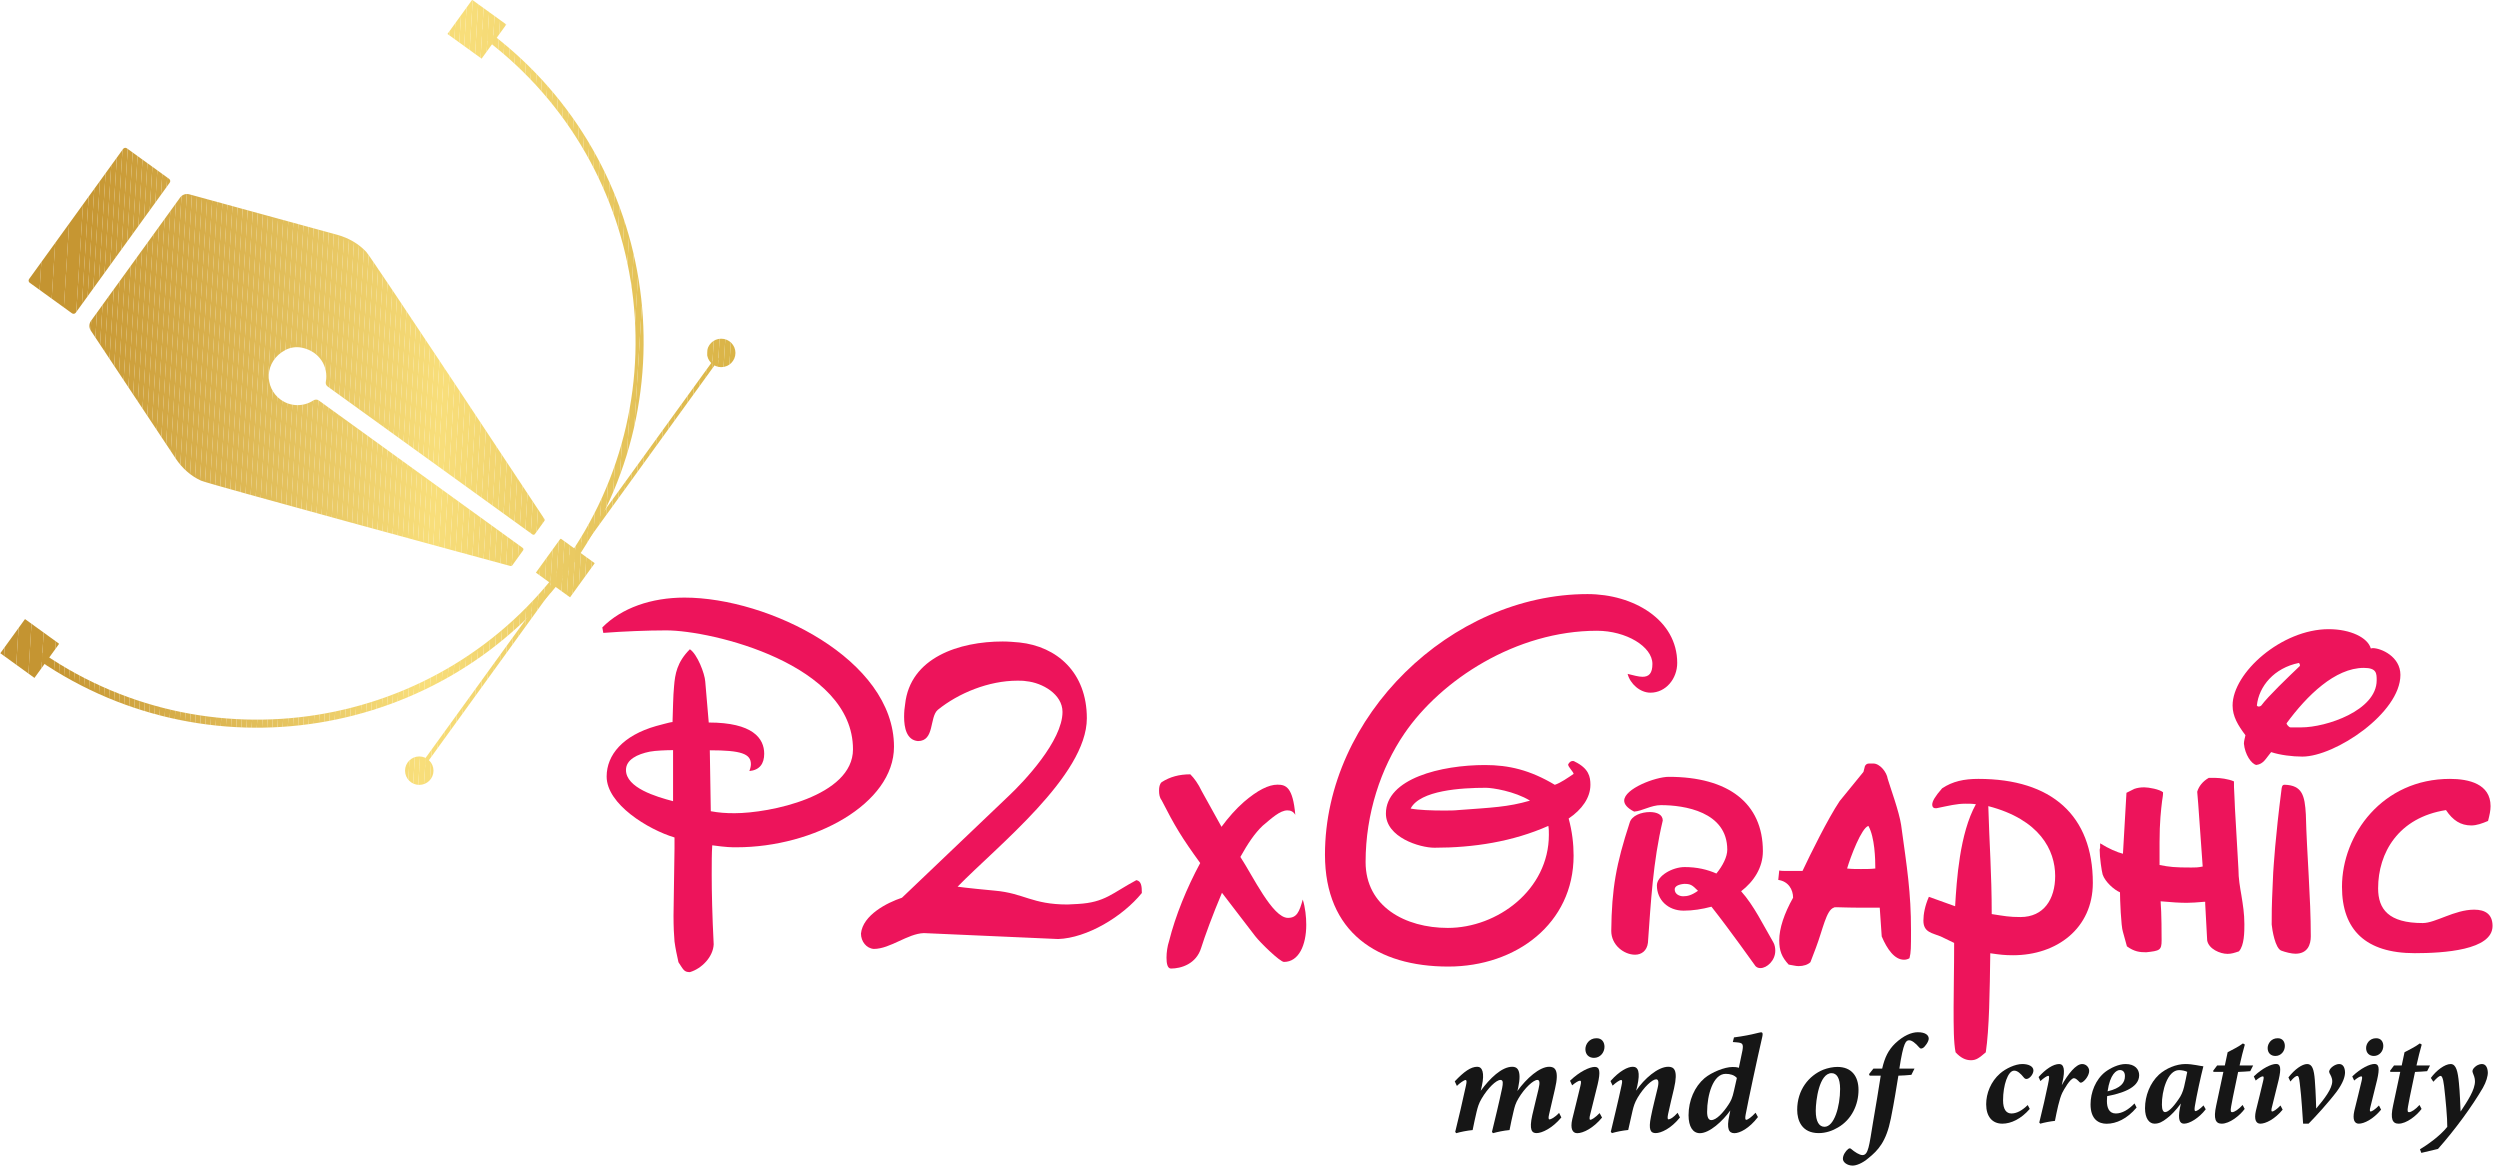 <?xml version="1.0" encoding="utf-8"?>
<!-- Generator: Adobe Illustrator 23.0.1, SVG Export Plug-In . SVG Version: 6.00 Build 0)  -->
<svg version="1.1" id="Layer_1" xmlns="http://www.w3.org/2000/svg" xmlns:xlink="http://www.w3.org/1999/xlink" x="0px" y="0px"
	 viewBox="0 0 328.61 153.21" style="enable-background:new 0 0 328.61 153.21;" xml:space="preserve">
<style type="text/css">
	.st0{clip-path:url(#SVGID_2_);fill:#C39231;}
	.st1{clip-path:url(#SVGID_2_);fill:#C39331;}
	.st2{clip-path:url(#SVGID_2_);fill:#C49431;}
	.st3{clip-path:url(#SVGID_2_);fill:#C59532;}
	.st4{clip-path:url(#SVGID_2_);fill:#C69632;}
	.st5{clip-path:url(#SVGID_2_);fill:#C79733;}
	.st6{clip-path:url(#SVGID_2_);fill:#C79834;}
	.st7{clip-path:url(#SVGID_2_);fill:#C89935;}
	.st8{clip-path:url(#SVGID_2_);fill:#C99A36;}
	.st9{clip-path:url(#SVGID_2_);fill:#CA9B37;}
	.st10{clip-path:url(#SVGID_2_);fill:#CA9C38;}
	.st11{clip-path:url(#SVGID_2_);fill:#CB9D39;}
	.st12{clip-path:url(#SVGID_2_);fill:#CC9E3A;}
	.st13{clip-path:url(#SVGID_2_);fill:#CC9F3B;}
	.st14{clip-path:url(#SVGID_2_);fill:#CDA03C;}
	.st15{clip-path:url(#SVGID_2_);fill:#CEA13D;}
	.st16{clip-path:url(#SVGID_2_);fill:#CEA23E;}
	.st17{clip-path:url(#SVGID_2_);fill:#CFA33F;}
	.st18{clip-path:url(#SVGID_2_);fill:#D0A440;}
	.st19{clip-path:url(#SVGID_2_);fill:#D1A541;}
	.st20{clip-path:url(#SVGID_2_);fill:#D1A642;}
	.st21{clip-path:url(#SVGID_2_);fill:#D2A743;}
	.st22{clip-path:url(#SVGID_2_);fill:#D3A844;}
	.st23{clip-path:url(#SVGID_4_);fill:#C69632;}
	.st24{clip-path:url(#SVGID_4_);fill:#C79733;}
	.st25{clip-path:url(#SVGID_4_);fill:#C79834;}
	.st26{clip-path:url(#SVGID_4_);fill:#C89935;}
	.st27{clip-path:url(#SVGID_4_);fill:#C99A36;}
	.st28{clip-path:url(#SVGID_4_);fill:#CA9B37;}
	.st29{clip-path:url(#SVGID_4_);fill:#CA9C38;}
	.st30{clip-path:url(#SVGID_4_);fill:#CB9D39;}
	.st31{clip-path:url(#SVGID_4_);fill:#CC9E3A;}
	.st32{clip-path:url(#SVGID_4_);fill:#CC9F3B;}
	.st33{clip-path:url(#SVGID_4_);fill:#CDA03C;}
	.st34{clip-path:url(#SVGID_4_);fill:#CEA13D;}
	.st35{clip-path:url(#SVGID_4_);fill:#CEA23E;}
	.st36{clip-path:url(#SVGID_4_);fill:#CFA33F;}
	.st37{clip-path:url(#SVGID_4_);fill:#D0A440;}
	.st38{clip-path:url(#SVGID_4_);fill:#D1A541;}
	.st39{clip-path:url(#SVGID_4_);fill:#D1A642;}
	.st40{clip-path:url(#SVGID_4_);fill:#D2A743;}
	.st41{clip-path:url(#SVGID_4_);fill:#D3A844;}
	.st42{clip-path:url(#SVGID_4_);fill:#D3A945;}
	.st43{clip-path:url(#SVGID_4_);fill:#D4AA46;}
	.st44{clip-path:url(#SVGID_4_);fill:#D5AB47;}
	.st45{clip-path:url(#SVGID_4_);fill:#D5AC48;}
	.st46{clip-path:url(#SVGID_4_);fill:#D6AD49;}
	.st47{clip-path:url(#SVGID_4_);fill:#D7AE4A;}
	.st48{clip-path:url(#SVGID_4_);fill:#D8AF4B;}
	.st49{clip-path:url(#SVGID_4_);fill:#D8B04C;}
	.st50{clip-path:url(#SVGID_4_);fill:#D9B14D;}
	.st51{clip-path:url(#SVGID_4_);fill:#DAB24E;}
	.st52{clip-path:url(#SVGID_4_);fill:#DAB34F;}
	.st53{clip-path:url(#SVGID_4_);fill:#DBB450;}
	.st54{clip-path:url(#SVGID_4_);fill:#DCB551;}
	.st55{clip-path:url(#SVGID_4_);fill:#DDB652;}
	.st56{clip-path:url(#SVGID_4_);fill:#DDB753;}
	.st57{clip-path:url(#SVGID_4_);fill:#DEB854;}
	.st58{clip-path:url(#SVGID_4_);fill:#DFB955;}
	.st59{clip-path:url(#SVGID_4_);fill:#DFBB57;}
	.st60{clip-path:url(#SVGID_4_);fill:#E0BC58;}
	.st61{clip-path:url(#SVGID_4_);fill:#E1BD59;}
	.st62{clip-path:url(#SVGID_4_);fill:#E1BE5A;}
	.st63{clip-path:url(#SVGID_4_);fill:#E2BF5B;}
	.st64{clip-path:url(#SVGID_4_);fill:#E3C05C;}
	.st65{clip-path:url(#SVGID_4_);fill:#E4C15D;}
	.st66{clip-path:url(#SVGID_4_);fill:#E4C25E;}
	.st67{clip-path:url(#SVGID_4_);fill:#E5C35F;}
	.st68{clip-path:url(#SVGID_4_);fill:#E6C460;}
	.st69{clip-path:url(#SVGID_4_);fill:#E6C561;}
	.st70{clip-path:url(#SVGID_4_);fill:#E7C662;}
	.st71{clip-path:url(#SVGID_4_);fill:#E8C763;}
	.st72{clip-path:url(#SVGID_4_);fill:#E9C864;}
	.st73{clip-path:url(#SVGID_4_);fill:#E9C965;}
	.st74{clip-path:url(#SVGID_4_);fill:#EACA66;}
	.st75{clip-path:url(#SVGID_4_);fill:#EBCB67;}
	.st76{clip-path:url(#SVGID_4_);fill:#EBCC68;}
	.st77{clip-path:url(#SVGID_4_);fill:#ECCD69;}
	.st78{clip-path:url(#SVGID_4_);fill:#EDCE6A;}
	.st79{clip-path:url(#SVGID_4_);fill:#EDCF6B;}
	.st80{clip-path:url(#SVGID_4_);fill:#EED06C;}
	.st81{clip-path:url(#SVGID_4_);fill:#EFD16D;}
	.st82{clip-path:url(#SVGID_4_);fill:#F0D26E;}
	.st83{clip-path:url(#SVGID_4_);fill:#F0D36F;}
	.st84{clip-path:url(#SVGID_4_);fill:#F1D470;}
	.st85{clip-path:url(#SVGID_4_);fill:#F2D571;}
	.st86{clip-path:url(#SVGID_4_);fill:#F2D672;}
	.st87{clip-path:url(#SVGID_4_);fill:#F3D773;}
	.st88{clip-path:url(#SVGID_4_);fill:#F4D874;}
	.st89{clip-path:url(#SVGID_4_);fill:#F4D975;}
	.st90{clip-path:url(#SVGID_4_);fill:#F5DA76;}
	.st91{clip-path:url(#SVGID_4_);fill:#F6DB77;}
	.st92{clip-path:url(#SVGID_4_);fill:#F7DC78;}
	.st93{clip-path:url(#SVGID_4_);fill:#F7DD79;}
	.st94{clip-path:url(#SVGID_4_);fill:#F8DE7A;}
	.st95{clip-path:url(#SVGID_4_);fill:#F6DB76;}
	.st96{clip-path:url(#SVGID_4_);fill:#F5DA75;}
	.st97{clip-path:url(#SVGID_4_);fill:#F4D974;}
	.st98{clip-path:url(#SVGID_4_);fill:#F4D873;}
	.st99{clip-path:url(#SVGID_4_);fill:#F3D772;}
	.st100{clip-path:url(#SVGID_4_);fill:#F3D671;}
	.st101{clip-path:url(#SVGID_4_);fill:#F2D670;}
	.st102{clip-path:url(#SVGID_4_);fill:#F1D56F;}
	.st103{clip-path:url(#SVGID_4_);fill:#F1D46E;}
	.st104{clip-path:url(#SVGID_4_);fill:#F0D36D;}
	.st105{clip-path:url(#SVGID_4_);fill:#F0D26C;}
	.st106{clip-path:url(#SVGID_4_);fill:#EFD16B;}
	.st107{clip-path:url(#SVGID_4_);fill:#EED06A;}
	.st108{clip-path:url(#SVGID_4_);fill:#EED069;}
	.st109{clip-path:url(#SVGID_4_);fill:#EDCF68;}
	.st110{clip-path:url(#SVGID_4_);fill:#EDCE67;}
	.st111{clip-path:url(#SVGID_6_);fill:#C39231;}
	.st112{clip-path:url(#SVGID_6_);fill:#C39331;}
	.st113{clip-path:url(#SVGID_6_);fill:#C49431;}
	.st114{clip-path:url(#SVGID_6_);fill:#C59532;}
	.st115{clip-path:url(#SVGID_6_);fill:#C69632;}
	.st116{clip-path:url(#SVGID_6_);fill:#C79733;}
	.st117{clip-path:url(#SVGID_6_);fill:#C79834;}
	.st118{clip-path:url(#SVGID_6_);fill:#C89935;}
	.st119{clip-path:url(#SVGID_6_);fill:#C99A36;}
	.st120{clip-path:url(#SVGID_6_);fill:#CA9B37;}
	.st121{clip-path:url(#SVGID_6_);fill:#CA9C38;}
	.st122{clip-path:url(#SVGID_6_);fill:#CB9D39;}
	.st123{clip-path:url(#SVGID_6_);fill:#CC9E3A;}
	.st124{clip-path:url(#SVGID_6_);fill:#CC9F3B;}
	.st125{clip-path:url(#SVGID_6_);fill:#CDA03C;}
	.st126{clip-path:url(#SVGID_6_);fill:#CEA13D;}
	.st127{clip-path:url(#SVGID_6_);fill:#CEA23E;}
	.st128{clip-path:url(#SVGID_6_);fill:#CFA33F;}
	.st129{clip-path:url(#SVGID_6_);fill:#D0A440;}
	.st130{clip-path:url(#SVGID_6_);fill:#D1A541;}
	.st131{clip-path:url(#SVGID_6_);fill:#D1A642;}
	.st132{clip-path:url(#SVGID_6_);fill:#D2A743;}
	.st133{clip-path:url(#SVGID_6_);fill:#D3A844;}
	.st134{clip-path:url(#SVGID_6_);fill:#D3A945;}
	.st135{clip-path:url(#SVGID_6_);fill:#D4AA46;}
	.st136{clip-path:url(#SVGID_6_);fill:#D5AB47;}
	.st137{clip-path:url(#SVGID_6_);fill:#D5AC48;}
	.st138{clip-path:url(#SVGID_6_);fill:#D6AD49;}
	.st139{clip-path:url(#SVGID_6_);fill:#D7AE4A;}
	.st140{clip-path:url(#SVGID_6_);fill:#D8AF4B;}
	.st141{clip-path:url(#SVGID_6_);fill:#D8B04C;}
	.st142{clip-path:url(#SVGID_6_);fill:#D9B14D;}
	.st143{clip-path:url(#SVGID_6_);fill:#DAB24E;}
	.st144{clip-path:url(#SVGID_6_);fill:#DAB34F;}
	.st145{clip-path:url(#SVGID_6_);fill:#DBB450;}
	.st146{clip-path:url(#SVGID_6_);fill:#DCB551;}
	.st147{clip-path:url(#SVGID_6_);fill:#DDB652;}
	.st148{clip-path:url(#SVGID_6_);fill:#DDB753;}
	.st149{clip-path:url(#SVGID_6_);fill:#DEB854;}
	.st150{clip-path:url(#SVGID_6_);fill:#DFB955;}
	.st151{clip-path:url(#SVGID_6_);fill:#DFBB57;}
	.st152{clip-path:url(#SVGID_6_);fill:#E0BC58;}
	.st153{clip-path:url(#SVGID_6_);fill:#E1BD59;}
	.st154{clip-path:url(#SVGID_6_);fill:#E1BE5A;}
	.st155{clip-path:url(#SVGID_6_);fill:#E2BF5B;}
	.st156{clip-path:url(#SVGID_6_);fill:#E3C05C;}
	.st157{clip-path:url(#SVGID_6_);fill:#E4C15D;}
	.st158{clip-path:url(#SVGID_6_);fill:#E4C25E;}
	.st159{clip-path:url(#SVGID_6_);fill:#E5C35F;}
	.st160{clip-path:url(#SVGID_6_);fill:#E6C460;}
	.st161{clip-path:url(#SVGID_6_);fill:#E6C561;}
	.st162{clip-path:url(#SVGID_6_);fill:#E7C662;}
	.st163{clip-path:url(#SVGID_6_);fill:#E8C763;}
	.st164{clip-path:url(#SVGID_6_);fill:#E9C864;}
	.st165{clip-path:url(#SVGID_6_);fill:#E9C965;}
	.st166{clip-path:url(#SVGID_6_);fill:#EACA66;}
	.st167{clip-path:url(#SVGID_6_);fill:#EBCB67;}
	.st168{clip-path:url(#SVGID_6_);fill:#EBCC68;}
	.st169{clip-path:url(#SVGID_6_);fill:#ECCD69;}
	.st170{clip-path:url(#SVGID_6_);fill:#EDCE6A;}
	.st171{clip-path:url(#SVGID_6_);fill:#EDCF6B;}
	.st172{clip-path:url(#SVGID_6_);fill:#EED06C;}
	.st173{clip-path:url(#SVGID_6_);fill:#EFD16D;}
	.st174{clip-path:url(#SVGID_6_);fill:#F0D26E;}
	.st175{clip-path:url(#SVGID_6_);fill:#F0D36F;}
	.st176{clip-path:url(#SVGID_6_);fill:#F1D470;}
	.st177{clip-path:url(#SVGID_6_);fill:#F2D571;}
	.st178{clip-path:url(#SVGID_6_);fill:#F2D672;}
	.st179{clip-path:url(#SVGID_6_);fill:#F3D773;}
	.st180{clip-path:url(#SVGID_6_);fill:#F4D874;}
	.st181{clip-path:url(#SVGID_6_);fill:#F4D975;}
	.st182{clip-path:url(#SVGID_6_);fill:#F5DA76;}
	.st183{clip-path:url(#SVGID_6_);fill:#F6DB77;}
	.st184{clip-path:url(#SVGID_6_);fill:#F7DC78;}
	.st185{clip-path:url(#SVGID_6_);fill:#F7DD79;}
	.st186{clip-path:url(#SVGID_6_);fill:#F8DE7A;}
	.st187{clip-path:url(#SVGID_6_);fill:#F6DB76;}
	.st188{clip-path:url(#SVGID_6_);fill:#F5DA75;}
	.st189{clip-path:url(#SVGID_6_);fill:#F4D974;}
	.st190{clip-path:url(#SVGID_6_);fill:#F4D873;}
	.st191{clip-path:url(#SVGID_6_);fill:#F3D772;}
	.st192{clip-path:url(#SVGID_6_);fill:#F3D671;}
	.st193{clip-path:url(#SVGID_6_);fill:#F2D670;}
	.st194{clip-path:url(#SVGID_6_);fill:#F1D56F;}
	.st195{clip-path:url(#SVGID_6_);fill:#F1D46E;}
	.st196{clip-path:url(#SVGID_6_);fill:#F0D36D;}
	.st197{clip-path:url(#SVGID_6_);fill:#F0D26C;}
	.st198{clip-path:url(#SVGID_6_);fill:#EFD16B;}
	.st199{clip-path:url(#SVGID_6_);fill:#EED06A;}
	.st200{clip-path:url(#SVGID_6_);fill:#EED069;}
	.st201{clip-path:url(#SVGID_6_);fill:#EDCF68;}
	.st202{clip-path:url(#SVGID_6_);fill:#EDCE67;}
	.st203{clip-path:url(#SVGID_6_);fill:#ECCD66;}
	.st204{clip-path:url(#SVGID_6_);fill:#EBCC65;}
	.st205{clip-path:url(#SVGID_6_);fill:#EBCB64;}
	.st206{clip-path:url(#SVGID_6_);fill:#EACB63;}
	.st207{clip-path:url(#SVGID_6_);fill:#EACA62;}
	.st208{clip-path:url(#SVGID_6_);fill:#E9C961;}
	.st209{clip-path:url(#SVGID_6_);fill:#E8C860;}
	.st210{clip-path:url(#SVGID_6_);fill:#E8C75F;}
	.st211{clip-path:url(#SVGID_6_);fill:#E7C65E;}
	.st212{clip-path:url(#SVGID_6_);fill:#E6C55C;}
	.st213{clip-path:url(#SVGID_6_);fill:#E6C55B;}
	.st214{clip-path:url(#SVGID_6_);fill:#E5C45A;}
	.st215{clip-path:url(#SVGID_6_);fill:#E5C359;}
	.st216{clip-path:url(#SVGID_6_);fill:#E4C258;}
	.st217{clip-path:url(#SVGID_6_);fill:#E3C157;}
	.st218{clip-path:url(#SVGID_6_);fill:#E3C056;}
	.st219{clip-path:url(#SVGID_6_);fill:#E2C055;}
	.st220{clip-path:url(#SVGID_6_);fill:#E2BF54;}
	.st221{clip-path:url(#SVGID_6_);fill:#E1BE53;}
	.st222{clip-path:url(#SVGID_6_);fill:#E0BD52;}
	.st223{clip-path:url(#SVGID_6_);fill:#E0BC51;}
	.st224{clip-path:url(#SVGID_6_);fill:#DFBB50;}
	.st225{clip-path:url(#SVGID_6_);fill:#DFBB4F;}
	.st226{clip-path:url(#SVGID_6_);fill:#DEBA4E;}
	.st227{clip-path:url(#SVGID_6_);fill:#DDB94D;}
	.st228{clip-path:url(#SVGID_6_);fill:#DDB84C;}
	.st229{clip-path:url(#SVGID_6_);fill:#DCB74B;}
	.st230{clip-path:url(#SVGID_6_);fill:#DCB64A;}
	.st231{clip-path:url(#SVGID_6_);fill:#DBB549;}
	.st232{clip-path:url(#SVGID_8_);fill:#F6DB77;}
	.st233{clip-path:url(#SVGID_8_);fill:#F7DC78;}
	.st234{clip-path:url(#SVGID_8_);fill:#F7DD79;}
	.st235{clip-path:url(#SVGID_8_);fill:#F8DE7A;}
	.st236{clip-path:url(#SVGID_8_);fill:#F6DB76;}
	.st237{clip-path:url(#SVGID_8_);fill:#F5DA75;}
	.st238{clip-path:url(#SVGID_8_);fill:#F4D974;}
	.st239{clip-path:url(#SVGID_8_);fill:#F4D873;}
	.st240{clip-path:url(#SVGID_10_);fill:#C39231;}
	.st241{clip-path:url(#SVGID_10_);fill:#C39331;}
	.st242{clip-path:url(#SVGID_10_);fill:#C49431;}
	.st243{clip-path:url(#SVGID_10_);fill:#C59532;}
	.st244{clip-path:url(#SVGID_10_);fill:#C69632;}
	.st245{clip-path:url(#SVGID_10_);fill:#C79733;}
	.st246{clip-path:url(#SVGID_12_);fill:#F5DA76;}
	.st247{clip-path:url(#SVGID_12_);fill:#F6DB77;}
	.st248{clip-path:url(#SVGID_12_);fill:#F7DC78;}
	.st249{clip-path:url(#SVGID_12_);fill:#F7DD79;}
	.st250{clip-path:url(#SVGID_12_);fill:#F8DE7A;}
	.st251{clip-path:url(#SVGID_12_);fill:#F6DB76;}
	.st252{clip-path:url(#SVGID_12_);fill:#F5DA75;}
	.st253{clip-path:url(#SVGID_12_);fill:#F4D974;}
	.st254{clip-path:url(#SVGID_12_);fill:#F4D873;}
	.st255{clip-path:url(#SVGID_12_);fill:#F3D772;}
	.st256{clip-path:url(#SVGID_12_);fill:#F3D671;}
	.st257{clip-path:url(#SVGID_12_);fill:#F2D670;}
	.st258{clip-path:url(#SVGID_12_);fill:#F1D56F;}
	.st259{clip-path:url(#SVGID_12_);fill:#F1D46E;}
	.st260{clip-path:url(#SVGID_12_);fill:#F0D36D;}
	.st261{clip-path:url(#SVGID_12_);fill:#F0D26C;}
	.st262{clip-path:url(#SVGID_12_);fill:#EFD16B;}
	.st263{clip-path:url(#SVGID_12_);fill:#EED06A;}
	.st264{clip-path:url(#SVGID_12_);fill:#EED069;}
	.st265{clip-path:url(#SVGID_12_);fill:#EDCF68;}
	.st266{clip-path:url(#SVGID_12_);fill:#EDCE67;}
	.st267{clip-path:url(#SVGID_12_);fill:#ECCD66;}
	.st268{clip-path:url(#SVGID_12_);fill:#EBCC65;}
	.st269{clip-path:url(#SVGID_12_);fill:#EBCB64;}
	.st270{clip-path:url(#SVGID_12_);fill:#EACB63;}
	.st271{clip-path:url(#SVGID_12_);fill:#EACA62;}
	.st272{clip-path:url(#SVGID_12_);fill:#E9C961;}
	.st273{clip-path:url(#SVGID_12_);fill:#E8C860;}
	.st274{clip-path:url(#SVGID_12_);fill:#E8C75F;}
	.st275{clip-path:url(#SVGID_12_);fill:#E7C65E;}
	.st276{clip-path:url(#SVGID_12_);fill:#E6C55C;}
	.st277{clip-path:url(#SVGID_12_);fill:#E6C55B;}
	.st278{clip-path:url(#SVGID_12_);fill:#E5C45A;}
	.st279{clip-path:url(#SVGID_12_);fill:#E5C359;}
	.st280{clip-path:url(#SVGID_12_);fill:#E4C258;}
	.st281{clip-path:url(#SVGID_12_);fill:#E3C157;}
	.st282{clip-path:url(#SVGID_12_);fill:#E3C056;}
	.st283{clip-path:url(#SVGID_12_);fill:#E2C055;}
	.st284{clip-path:url(#SVGID_12_);fill:#E2BF54;}
	.st285{clip-path:url(#SVGID_12_);fill:#E1BE53;}
	.st286{clip-path:url(#SVGID_12_);fill:#E0BD52;}
	.st287{clip-path:url(#SVGID_12_);fill:#E0BC51;}
	.st288{clip-path:url(#SVGID_12_);fill:#DFBB50;}
	.st289{clip-path:url(#SVGID_12_);fill:#DFBB4F;}
	.st290{clip-path:url(#SVGID_12_);fill:#DEBA4E;}
	.st291{clip-path:url(#SVGID_12_);fill:#DDB94D;}
	.st292{clip-path:url(#SVGID_12_);fill:#DDB84C;}
	.st293{clip-path:url(#SVGID_12_);fill:#DCB74B;}
	.st294{clip-path:url(#SVGID_12_);fill:#DCB64A;}
	.st295{clip-path:url(#SVGID_12_);fill:#DBB549;}
	.st296{clip-path:url(#SVGID_12_);fill:#DAB548;}
	.st297{clip-path:url(#SVGID_12_);fill:#DAB447;}
	.st298{clip-path:url(#SVGID_12_);fill:#D9B346;}
	.st299{clip-path:url(#SVGID_12_);fill:#D9B245;}
	.st300{clip-path:url(#SVGID_14_);fill:#EED069;}
	.st301{clip-path:url(#SVGID_14_);fill:#EDCF68;}
	.st302{clip-path:url(#SVGID_14_);fill:#EDCE67;}
	.st303{clip-path:url(#SVGID_14_);fill:#ECCD66;}
	.st304{clip-path:url(#SVGID_14_);fill:#EBCC65;}
	.st305{clip-path:url(#SVGID_14_);fill:#EBCB64;}
	.st306{clip-path:url(#SVGID_14_);fill:#EACB63;}
	.st307{clip-path:url(#SVGID_14_);fill:#EACA62;}
	.st308{clip-path:url(#SVGID_14_);fill:#E9C961;}
	.st309{clip-path:url(#SVGID_14_);fill:#E8C860;}
	.st310{clip-path:url(#SVGID_14_);fill:#E8C75F;}
	.st311{clip-path:url(#SVGID_14_);fill:#E7C65E;}
	.st312{clip-path:url(#SVGID_16_);fill:#DDB84C;}
	.st313{clip-path:url(#SVGID_16_);fill:#DCB74B;}
	.st314{clip-path:url(#SVGID_16_);fill:#DCB64A;}
	.st315{clip-path:url(#SVGID_16_);fill:#DBB549;}
	.st316{clip-path:url(#SVGID_16_);fill:#DAB548;}
	.st317{clip-path:url(#SVGID_16_);fill:#DAB447;}
	.st318{clip-path:url(#SVGID_16_);fill:#D9B346;}
	.st319{clip-path:url(#SVGID_18_);fill:#F6DB77;}
	.st320{clip-path:url(#SVGID_18_);fill:#F7DC78;}
	.st321{clip-path:url(#SVGID_18_);fill:#F7DD79;}
	.st322{clip-path:url(#SVGID_18_);fill:#F8DE7A;}
	.st323{fill:#ED145B;}
	.st324{fill:#161616;}
</style>
<g>
	<g>
		<g>
			<g>
				<defs>
					<path id="SVGID_1_" d="M22.23,23.51l-5.55-4.01c-0.16-0.12-0.39-0.08-0.5,0.08L3.83,36.67c-0.12,0.16-0.08,0.39,0.08,0.5
						l5.55,4.01c0.16,0.12,0.39,0.08,0.5-0.08l12.35-17.09C22.43,23.85,22.39,23.63,22.23,23.51z"/>
				</defs>
				<clipPath id="SVGID_2_">
					<use xlink:href="#SVGID_1_"  style="overflow:visible;"/>
				</clipPath>
				<polygon class="st0" points="4.7,19.38 3.71,35.26 3.71,19.38 				"/>
				<polygon class="st1" points="6.37,19.38 5.01,41.3 3.71,41.3 3.71,35.26 4.7,19.38 				"/>
				<polygon class="st2" points="8.04,19.38 6.67,41.3 5.01,41.3 6.37,19.38 				"/>
				<polygon class="st3" points="9.71,19.38 8.34,41.3 6.67,41.3 8.04,19.38 				"/>
				<polygon class="st4" points="11.38,19.38 10.01,41.3 8.34,41.3 9.71,19.38 				"/>
				<polygon class="st4" points="12.05,19.38 10.69,41.3 10.01,41.3 11.38,19.38 				"/>
				<polygon class="st5" points="12.73,19.38 11.37,41.3 10.69,41.3 12.05,19.38 				"/>
				<polygon class="st6" points="13.41,19.38 12.05,41.3 11.37,41.3 12.73,19.38 				"/>
				<polygon class="st7" points="14.09,19.38 12.73,41.3 12.05,41.3 13.41,19.38 				"/>
				<polygon class="st8" points="14.77,19.38 13.4,41.3 12.73,41.3 14.09,19.38 				"/>
				<polygon class="st9" points="15.44,19.38 14.08,41.3 13.4,41.3 14.77,19.38 				"/>
				<polygon class="st10" points="16.12,19.38 14.76,41.3 14.08,41.3 15.44,19.38 				"/>
				<polygon class="st11" points="16.8,19.38 15.44,41.3 14.76,41.3 16.12,19.38 				"/>
				<polygon class="st12" points="17.48,19.38 16.11,41.3 15.44,41.3 16.8,19.38 				"/>
				<polygon class="st13" points="18.16,19.38 16.79,41.3 16.11,41.3 17.48,19.38 				"/>
				<polygon class="st14" points="18.83,19.38 17.47,41.3 16.79,41.3 18.16,19.38 				"/>
				<polygon class="st15" points="19.51,19.38 18.15,41.3 17.47,41.3 18.83,19.38 				"/>
				<polygon class="st16" points="20.19,19.38 18.83,41.3 18.15,41.3 19.51,19.38 				"/>
				<polygon class="st17" points="20.87,19.38 19.5,41.3 18.83,41.3 20.19,19.38 				"/>
				<polygon class="st18" points="21.55,19.38 20.18,41.3 19.5,41.3 20.87,19.38 				"/>
				<polygon class="st19" points="22.22,19.38 20.86,41.3 20.18,41.3 21.55,19.38 				"/>
				<polygon class="st20" points="22.43,26.96 21.54,41.3 20.86,41.3 22.22,19.38 22.43,19.38 				"/>
				<polygon class="st21" points="22.43,37.86 22.22,41.3 21.54,41.3 22.43,26.96 				"/>
				<polygon class="st22" points="22.22,41.3 22.43,37.86 22.43,41.3 				"/>
			</g>
		</g>
		<g>
			<g>
				<defs>
					<path id="SVGID_3_" d="M23.08,60.25l-11.15-16.8c-0.25-0.38-0.24-0.89,0.02-1.26l11.73-16.23c0.27-0.37,0.74-0.54,1.19-0.42
						l19.45,5.32c1.46,0.4,2.81,1.16,3.83,2.26c0.72,0.77,21.89,32.8,23.41,35.1c0.05,0.08,0.05,0.18-0.01,0.26l-1.24,1.72
						c-0.07,0.1-0.22,0.12-0.32,0.05L43.06,50.8c-0.2-0.14-0.28-0.39-0.23-0.63c0.36-1.91-0.79-3.98-3.15-4.47
						c-0.73-0.15-1.5-0.04-2.16,0.3c-2.81,1.48-2.81,4.96-0.63,6.53c1.31,0.95,3.02,0.94,4.29,0.11c0.22-0.14,0.5-0.16,0.71-0.01
						l26.82,19.39c0.1,0.07,0.12,0.22,0.05,0.32l-1.42,1.97c-0.06,0.08-0.15,0.11-0.24,0.09c-2.67-0.72-39.72-10.78-40.67-11.22
						C25.06,62.56,23.92,61.52,23.08,60.25z"/>
				</defs>
				<clipPath id="SVGID_4_">
					<use xlink:href="#SVGID_3_"  style="overflow:visible;"/>
				</clipPath>
				<polygon class="st23" points="11.68,25.43 11.68,25.47 11.68,25.43 				"/>
				<polygon class="st24" points="12.36,25.43 11.68,36.37 11.68,25.47 11.68,25.43 				"/>
				<polygon class="st25" points="13.03,25.43 11.68,47.27 11.68,36.37 12.36,25.43 				"/>
				<polygon class="st26" points="13.71,25.43 11.68,58.17 11.68,47.27 13.03,25.43 				"/>
				<polygon class="st27" points="14.39,25.43 11.68,69.08 11.68,58.17 13.71,25.43 				"/>
				<polygon class="st28" points="15.07,25.43 12.11,73 11.68,72.97 11.68,69.08 14.39,25.43 				"/>
				<polygon class="st29" points="15.75,25.43 12.78,73.04 12.11,73 15.07,25.43 				"/>
				<polygon class="st30" points="16.42,25.43 13.46,73.08 12.78,73.04 15.75,25.43 				"/>
				<polygon class="st31" points="17.1,25.43 14.14,73.13 13.46,73.08 16.42,25.43 				"/>
				<polygon class="st32" points="17.78,25.43 14.81,73.17 14.14,73.13 17.1,25.43 				"/>
				<polygon class="st33" points="18.46,25.43 15.49,73.21 14.81,73.17 17.78,25.43 				"/>
				<polygon class="st34" points="19.14,25.43 16.16,73.25 15.49,73.21 18.46,25.43 				"/>
				<polygon class="st35" points="19.81,25.43 16.84,73.29 16.16,73.25 19.14,25.43 				"/>
				<polygon class="st36" points="20.49,25.43 17.51,73.34 16.84,73.29 19.81,25.43 				"/>
				<polygon class="st37" points="21.17,25.43 18.19,73.38 17.51,73.34 20.49,25.43 				"/>
				<polygon class="st38" points="21.85,25.43 18.86,73.42 18.19,73.38 21.17,25.43 				"/>
				<polygon class="st39" points="22.53,25.43 19.54,73.46 18.86,73.42 21.85,25.43 				"/>
				<polygon class="st40" points="23.2,25.43 20.21,73.5 19.54,73.46 22.53,25.43 				"/>
				<polygon class="st41" points="23.88,25.43 20.89,73.55 20.21,73.5 23.2,25.43 				"/>
				<polygon class="st42" points="24.56,25.43 21.56,73.59 20.89,73.55 23.88,25.43 				"/>
				<polygon class="st43" points="25.24,25.43 22.24,73.63 21.56,73.59 24.56,25.43 				"/>
				<polygon class="st44" points="25.92,25.43 22.92,73.67 22.24,73.63 25.24,25.43 				"/>
				<polygon class="st45" points="26.59,25.43 23.59,73.71 22.92,73.67 25.92,25.43 				"/>
				<polygon class="st46" points="27.27,25.43 24.27,73.76 23.59,73.71 26.59,25.43 				"/>
				<polygon class="st47" points="27.95,25.43 24.94,73.8 24.27,73.76 27.27,25.43 				"/>
				<polygon class="st48" points="28.63,25.43 25.62,73.84 24.94,73.8 27.95,25.43 				"/>
				<polygon class="st49" points="29.31,25.43 26.29,73.88 25.62,73.84 28.63,25.43 				"/>
				<polygon class="st50" points="29.98,25.43 26.97,73.92 26.29,73.88 29.31,25.43 				"/>
				<polygon class="st51" points="30.66,25.43 27.64,73.97 26.97,73.92 29.98,25.43 				"/>
				<polygon class="st52" points="31.34,25.43 28.32,74.01 27.64,73.97 30.66,25.43 				"/>
				<polygon class="st53" points="32.02,25.43 28.99,74.05 28.32,74.01 31.34,25.43 				"/>
				<polygon class="st54" points="32.69,25.43 29.67,74.09 28.99,74.05 32.02,25.43 				"/>
				<polygon class="st55" points="33.37,25.43 30.34,74.13 29.67,74.09 32.69,25.43 				"/>
				<polygon class="st56" points="34.05,25.43 31.02,74.18 30.34,74.13 33.37,25.43 				"/>
				<polygon class="st57" points="34.73,25.43 31.69,74.22 31.02,74.18 34.05,25.43 				"/>
				<polygon class="st58" points="35.41,25.43 32.37,74.26 31.69,74.22 34.73,25.43 				"/>
				<polygon class="st59" points="36.08,25.43 33.05,74.3 32.37,74.26 35.41,25.43 				"/>
				<polygon class="st60" points="36.76,25.43 33.72,74.34 33.05,74.3 36.08,25.43 				"/>
				<polygon class="st61" points="37.44,25.43 34.4,74.39 33.72,74.34 36.76,25.43 				"/>
				<polygon class="st62" points="38.12,25.43 35.07,74.42 34.97,74.42 34.4,74.39 37.44,25.43 				"/>
				<polygon class="st63" points="38.8,25.43 35.75,74.42 35.07,74.42 38.12,25.43 				"/>
				<polygon class="st64" points="39.47,25.43 36.43,74.42 35.75,74.42 38.8,25.43 				"/>
				<polygon class="st65" points="40.15,25.43 37.11,74.42 36.43,74.42 39.47,25.43 				"/>
				<polygon class="st66" points="40.83,25.43 37.78,74.42 37.11,74.42 40.15,25.43 				"/>
				<polygon class="st67" points="41.51,25.43 38.46,74.42 37.78,74.42 40.83,25.43 				"/>
				<polygon class="st68" points="42.19,25.43 39.14,74.42 38.46,74.42 41.51,25.43 				"/>
				<polygon class="st69" points="42.86,25.43 39.82,74.42 39.14,74.42 42.19,25.43 				"/>
				<polygon class="st70" points="43.54,25.43 40.5,74.42 39.82,74.42 42.86,25.43 				"/>
				<polygon class="st71" points="44.22,25.43 41.17,74.42 40.5,74.42 43.54,25.43 				"/>
				<polygon class="st72" points="44.9,25.43 41.85,74.42 41.17,74.42 44.22,25.43 				"/>
				<polygon class="st73" points="45.58,25.43 42.53,74.42 41.85,74.42 44.9,25.43 				"/>
				<polygon class="st74" points="46.25,25.43 43.21,74.42 42.53,74.42 45.58,25.43 				"/>
				<polygon class="st75" points="46.93,25.43 43.88,74.42 43.21,74.42 46.25,25.43 				"/>
				<polygon class="st76" points="47.61,25.43 44.56,74.42 43.88,74.42 46.93,25.43 				"/>
				<polygon class="st77" points="48.29,25.43 45.24,74.42 44.56,74.42 47.61,25.43 				"/>
				<polygon class="st78" points="48.97,25.43 45.92,74.42 45.24,74.42 48.29,25.43 				"/>
				<polygon class="st79" points="49.64,25.43 46.6,74.42 45.92,74.42 48.97,25.43 				"/>
				<polygon class="st80" points="50.32,25.43 47.27,74.42 46.6,74.42 49.64,25.43 				"/>
				<polygon class="st81" points="51,25.43 47.95,74.42 47.27,74.42 50.32,25.43 				"/>
				<polygon class="st82" points="51.68,25.43 48.63,74.42 47.95,74.42 51,25.43 				"/>
				<polygon class="st83" points="52.36,25.43 49.31,74.42 48.63,74.42 51.68,25.43 				"/>
				<polygon class="st84" points="53.03,25.43 49.99,74.42 49.31,74.42 52.36,25.43 				"/>
				<polygon class="st85" points="53.71,25.43 50.66,74.42 49.99,74.42 53.03,25.43 				"/>
				<polygon class="st86" points="54.39,25.43 51.34,74.42 50.66,74.42 53.71,25.43 				"/>
				<polygon class="st87" points="55.07,25.43 52.02,74.42 51.34,74.42 54.39,25.43 				"/>
				<polygon class="st88" points="55.75,25.43 52.7,74.42 52.02,74.42 55.07,25.43 				"/>
				<polygon class="st89" points="56.42,25.43 53.38,74.42 52.7,74.42 55.75,25.43 				"/>
				<polygon class="st90" points="56.65,25.43 57.1,25.46 54.05,74.42 53.38,74.42 56.42,25.43 				"/>
				<polygon class="st91" points="57.1,25.46 57.77,25.5 54.73,74.42 54.05,74.42 				"/>
				<polygon class="st92" points="57.77,25.5 58.45,25.54 55.41,74.42 54.73,74.42 				"/>
				<polygon class="st93" points="58.45,25.54 59.13,25.58 56.09,74.42 55.41,74.42 				"/>
				<polygon class="st94" points="59.13,25.58 59.8,25.62 56.77,74.42 56.09,74.42 				"/>
				<polygon class="st94" points="59.8,25.62 60.55,25.67 57.52,74.42 56.77,74.42 				"/>
				<polygon class="st93" points="60.55,25.67 61.29,25.72 58.26,74.42 57.52,74.42 				"/>
				<polygon class="st92" points="61.29,25.72 62.04,25.76 59.01,74.42 58.26,74.42 				"/>
				<polygon class="st91" points="62.04,25.76 62.79,25.81 59.76,74.42 59.01,74.42 				"/>
				<polygon class="st95" points="62.79,25.81 63.53,25.86 60.51,74.42 59.76,74.42 				"/>
				<polygon class="st96" points="63.53,25.86 64.28,25.9 61.26,74.42 60.51,74.42 				"/>
				<polygon class="st97" points="64.28,25.9 65.03,25.95 62.01,74.42 61.26,74.42 				"/>
				<polygon class="st98" points="65.03,25.95 65.77,26 62.76,74.42 62.01,74.42 				"/>
				<polygon class="st99" points="65.77,26 66.52,26.04 63.51,74.42 62.76,74.42 				"/>
				<polygon class="st100" points="66.52,26.04 67.26,26.09 64.26,74.42 63.51,74.42 				"/>
				<polygon class="st101" points="67.26,26.09 68.01,26.13 65.01,74.42 64.26,74.42 				"/>
				<polygon class="st102" points="68.01,26.13 68.76,26.18 65.76,74.42 65.01,74.42 				"/>
				<polygon class="st103" points="68.76,26.18 69.5,26.23 66.51,74.42 65.76,74.42 				"/>
				<polygon class="st104" points="69.5,26.23 70.25,26.27 67.26,74.42 66.51,74.42 				"/>
				<polygon class="st105" points="70.25,26.27 71,26.32 68.01,74.42 67.26,74.42 				"/>
				<polygon class="st106" points="71,26.32 71.61,26.36 71.61,28.5 68.75,74.42 68.01,74.42 				"/>
				<polygon class="st107" points="71.61,40.55 69.5,74.42 68.75,74.42 71.61,28.5 				"/>
				<polygon class="st108" points="71.61,52.6 70.25,74.42 69.5,74.42 71.61,40.55 				"/>
				<polygon class="st109" points="71.61,64.65 71,74.42 70.25,74.42 71.61,52.6 				"/>
				<polygon class="st110" points="71,74.42 71.61,64.65 71.61,74.42 				"/>
			</g>
		</g>
	</g>
	<g>
		<g>
			<g>
				<g>
					<defs>
						<path id="SVGID_5_" d="M4.05,86.04l0.62-0.86c22.23,16.07,53.39,11.06,69.46-11.17S85.19,20.61,62.96,4.54l0.62-0.86
							C86.28,20.1,91.4,51.92,74.99,74.63C58.58,97.33,26.76,102.45,4.05,86.04z"/>
					</defs>
					<clipPath id="SVGID_6_">
						<use xlink:href="#SVGID_5_"  style="overflow:visible;"/>
					</clipPath>
					<polygon class="st111" points="5.68,3.69 4.05,29.8 4.05,3.69 					"/>
					<polygon class="st112" points="7.34,3.69 4.05,56.64 4.05,29.8 5.68,3.69 					"/>
					<polygon class="st113" points="9.01,3.69 4.05,83.48 4.05,56.64 7.34,3.69 					"/>
					<polygon class="st114" points="10.68,3.69 4.54,102.45 4.05,102.45 4.05,83.48 9.01,3.69 					"/>
					<polygon class="st115" points="12.35,3.69 6.21,102.45 4.54,102.45 10.68,3.69 					"/>
					<polygon class="st115" points="13.03,3.69 6.89,102.45 6.21,102.45 12.35,3.69 					"/>
					<polygon class="st116" points="13.71,3.69 7.57,102.45 6.89,102.45 13.03,3.69 					"/>
					<polygon class="st117" points="14.39,3.69 8.24,102.45 7.57,102.45 13.71,3.69 					"/>
					<polygon class="st118" points="15.06,3.69 8.92,102.45 8.24,102.45 14.39,3.69 					"/>
					<polygon class="st119" points="15.74,3.69 9.6,102.45 8.92,102.45 15.06,3.69 					"/>
					<polygon class="st120" points="16.42,3.69 10.28,102.45 9.6,102.45 15.74,3.69 					"/>
					<polygon class="st121" points="17.1,3.69 10.96,102.45 10.28,102.45 16.42,3.69 					"/>
					<polygon class="st122" points="17.78,3.69 11.63,102.45 10.96,102.45 17.1,3.69 					"/>
					<polygon class="st123" points="18.45,3.69 12.31,102.45 11.63,102.45 17.78,3.69 					"/>
					<polygon class="st124" points="19.13,3.69 12.99,102.45 12.31,102.45 18.45,3.69 					"/>
					<polygon class="st125" points="19.81,3.69 13.67,102.45 12.99,102.45 19.13,3.69 					"/>
					<polygon class="st126" points="20.49,3.69 14.35,102.45 13.67,102.45 19.81,3.69 					"/>
					<polygon class="st127" points="21.17,3.69 15.02,102.45 14.35,102.45 20.49,3.69 					"/>
					<polygon class="st128" points="21.84,3.69 15.7,102.45 15.02,102.45 21.17,3.69 					"/>
					<polygon class="st129" points="22.52,3.69 16.38,102.45 15.7,102.45 21.84,3.69 					"/>
					<polygon class="st130" points="23.2,3.69 17.06,102.45 16.38,102.45 22.52,3.69 					"/>
					<polygon class="st131" points="23.88,3.69 17.74,102.45 17.06,102.45 23.2,3.69 					"/>
					<polygon class="st132" points="24.56,3.69 18.41,102.45 17.74,102.45 23.88,3.69 					"/>
					<polygon class="st133" points="25.23,3.69 19.09,102.45 18.41,102.45 24.56,3.69 					"/>
					<polygon class="st134" points="25.91,3.69 19.77,102.45 19.09,102.45 25.23,3.69 					"/>
					<polygon class="st135" points="26.59,3.69 20.45,102.45 19.77,102.45 25.91,3.69 					"/>
					<polygon class="st136" points="27.27,3.69 21.13,102.45 20.45,102.45 26.59,3.69 					"/>
					<polygon class="st137" points="27.95,3.69 21.8,102.45 21.13,102.45 27.27,3.69 					"/>
					<polygon class="st138" points="28.62,3.69 22.48,102.45 21.8,102.45 27.95,3.69 					"/>
					<polygon class="st139" points="29.3,3.69 23.16,102.45 22.48,102.45 28.62,3.69 					"/>
					<polygon class="st140" points="29.98,3.69 23.84,102.45 23.16,102.45 29.3,3.69 					"/>
					<polygon class="st141" points="30.66,3.69 24.52,102.45 23.84,102.45 29.98,3.69 					"/>
					<polygon class="st142" points="31.34,3.69 25.19,102.45 24.52,102.45 30.66,3.69 					"/>
					<polygon class="st143" points="32.01,3.69 25.87,102.45 25.19,102.45 31.34,3.69 					"/>
					<polygon class="st144" points="32.69,3.69 26.55,102.45 25.87,102.45 32.01,3.69 					"/>
					<polygon class="st145" points="33.37,3.69 27.23,102.45 26.55,102.45 32.69,3.69 					"/>
					<polygon class="st146" points="34.05,3.69 27.9,102.45 27.23,102.45 33.37,3.69 					"/>
					<polygon class="st147" points="34.72,3.69 28.58,102.45 27.9,102.45 34.05,3.69 					"/>
					<polygon class="st148" points="35.4,3.69 29.26,102.45 28.58,102.45 34.72,3.69 					"/>
					<polygon class="st149" points="36.08,3.69 29.94,102.45 29.26,102.45 35.4,3.69 					"/>
					<polygon class="st150" points="36.76,3.69 30.62,102.45 29.94,102.45 36.08,3.69 					"/>
					<polygon class="st151" points="37.44,3.69 31.29,102.45 30.62,102.45 36.76,3.69 					"/>
					<polygon class="st152" points="38.11,3.69 31.97,102.45 31.29,102.45 37.44,3.69 					"/>
					<polygon class="st153" points="38.79,3.69 32.65,102.45 31.97,102.45 38.11,3.69 					"/>
					<polygon class="st154" points="39.47,3.69 33.33,102.45 32.65,102.45 38.79,3.69 					"/>
					<polygon class="st155" points="40.15,3.69 34.01,102.45 33.33,102.45 39.47,3.69 					"/>
					<polygon class="st156" points="40.83,3.69 34.68,102.45 34.01,102.45 40.15,3.69 					"/>
					<polygon class="st157" points="41.5,3.69 35.36,102.45 34.68,102.45 40.83,3.69 					"/>
					<polygon class="st158" points="42.18,3.69 36.04,102.45 35.36,102.45 41.5,3.69 					"/>
					<polygon class="st159" points="42.86,3.69 36.72,102.45 36.04,102.45 42.18,3.69 					"/>
					<polygon class="st160" points="43.54,3.69 37.4,102.45 36.72,102.45 42.86,3.69 					"/>
					<polygon class="st161" points="44.22,3.69 38.07,102.45 37.4,102.45 43.54,3.69 					"/>
					<polygon class="st162" points="44.89,3.69 38.75,102.45 38.07,102.45 44.22,3.69 					"/>
					<polygon class="st163" points="45.57,3.69 39.43,102.45 38.75,102.45 44.89,3.69 					"/>
					<polygon class="st164" points="46.25,3.69 40.11,102.45 39.43,102.45 45.57,3.69 					"/>
					<polygon class="st165" points="46.93,3.69 40.79,102.45 40.11,102.45 46.25,3.69 					"/>
					<polygon class="st166" points="47.61,3.69 41.46,102.45 40.79,102.45 46.93,3.69 					"/>
					<polygon class="st167" points="48.28,3.69 42.14,102.45 41.46,102.45 47.61,3.69 					"/>
					<polygon class="st168" points="48.96,3.69 42.82,102.45 42.14,102.45 48.28,3.69 					"/>
					<polygon class="st169" points="49.64,3.69 43.5,102.45 42.82,102.45 48.96,3.69 					"/>
					<polygon class="st170" points="50.32,3.69 44.18,102.45 43.5,102.45 49.64,3.69 					"/>
					<polygon class="st171" points="51,3.69 44.85,102.45 44.18,102.45 50.32,3.69 					"/>
					<polygon class="st172" points="51.67,3.69 45.53,102.45 44.85,102.45 51,3.69 					"/>
					<polygon class="st173" points="52.35,3.69 46.21,102.45 45.53,102.45 51.67,3.69 					"/>
					<polygon class="st174" points="53.03,3.69 46.89,102.45 46.21,102.45 52.35,3.69 					"/>
					<polygon class="st175" points="53.71,3.69 47.57,102.45 46.89,102.45 53.03,3.69 					"/>
					<polygon class="st176" points="54.39,3.69 48.24,102.45 47.57,102.45 53.71,3.69 					"/>
					<polygon class="st177" points="55.06,3.69 48.92,102.45 48.24,102.45 54.39,3.69 					"/>
					<polygon class="st178" points="55.74,3.69 49.6,102.45 48.92,102.45 55.06,3.69 					"/>
					<polygon class="st179" points="56.42,3.69 50.28,102.45 49.6,102.45 55.74,3.69 					"/>
					<polygon class="st180" points="57.1,3.69 50.96,102.45 50.28,102.45 56.42,3.69 					"/>
					<polygon class="st181" points="57.78,3.69 51.63,102.45 50.96,102.45 57.1,3.69 					"/>
					<polygon class="st182" points="58.45,3.69 52.31,102.45 51.63,102.45 57.78,3.69 					"/>
					<polygon class="st183" points="59.13,3.69 52.99,102.45 52.31,102.45 58.45,3.69 					"/>
					<polygon class="st184" points="59.81,3.69 53.67,102.45 52.99,102.45 59.13,3.69 					"/>
					<polygon class="st185" points="60.49,3.69 54.34,102.45 53.67,102.45 59.81,3.69 					"/>
					<polygon class="st186" points="61.16,3.69 55.02,102.45 54.34,102.45 60.49,3.69 					"/>
					<polygon class="st186" points="61.91,3.69 55.77,102.45 55.02,102.45 61.16,3.69 					"/>
					<polygon class="st185" points="62.66,3.69 56.52,102.45 55.77,102.45 61.91,3.69 					"/>
					<polygon class="st184" points="63.41,3.69 57.27,102.45 56.52,102.45 62.66,3.69 					"/>
					<polygon class="st183" points="64.16,3.69 58.02,102.45 57.27,102.45 63.41,3.69 					"/>
					<polygon class="st187" points="64.91,3.69 58.77,102.45 58.02,102.45 64.16,3.69 					"/>
					<polygon class="st188" points="65.66,3.69 59.52,102.45 58.77,102.45 64.91,3.69 					"/>
					<polygon class="st189" points="66.41,3.69 60.27,102.45 59.52,102.45 65.66,3.69 					"/>
					<polygon class="st190" points="67.16,3.69 61.02,102.45 60.27,102.45 66.41,3.69 					"/>
					<polygon class="st191" points="67.91,3.69 61.77,102.45 61.02,102.45 67.16,3.69 					"/>
					<polygon class="st192" points="68.66,3.69 62.52,102.45 61.77,102.45 67.91,3.69 					"/>
					<polygon class="st193" points="69.41,3.69 63.26,102.45 62.52,102.45 68.66,3.69 					"/>
					<polygon class="st194" points="70.16,3.69 64.01,102.45 63.26,102.45 69.41,3.69 					"/>
					<polygon class="st195" points="70.91,3.69 64.76,102.45 64.01,102.45 70.16,3.69 					"/>
					<polygon class="st196" points="71.65,3.69 65.51,102.45 64.76,102.45 70.91,3.69 					"/>
					<polygon class="st197" points="72.4,3.69 66.26,102.45 65.51,102.45 71.65,3.69 					"/>
					<polygon class="st198" points="73.15,3.69 67.01,102.45 66.26,102.45 72.4,3.69 					"/>
					<polygon class="st199" points="73.9,3.69 67.76,102.45 67.01,102.45 73.15,3.69 					"/>
					<polygon class="st200" points="74.65,3.69 68.51,102.45 67.76,102.45 73.9,3.69 					"/>
					<polygon class="st201" points="75.4,3.69 69.26,102.45 68.51,102.45 74.65,3.69 					"/>
					<polygon class="st202" points="76.15,3.69 70.01,102.45 69.26,102.45 75.4,3.69 					"/>
					<polygon class="st203" points="76.9,3.69 70.76,102.45 70.01,102.45 76.15,3.69 					"/>
					<polygon class="st204" points="77.65,3.69 71.51,102.45 70.76,102.45 76.9,3.69 					"/>
					<polygon class="st205" points="78.4,3.69 72.26,102.45 71.51,102.45 77.65,3.69 					"/>
					<polygon class="st206" points="79.15,3.69 73.01,102.45 72.26,102.45 78.4,3.69 					"/>
					<polygon class="st207" points="79.9,3.69 73.75,102.45 73.01,102.45 79.15,3.69 					"/>
					<polygon class="st208" points="80.65,3.69 74.5,102.45 73.75,102.45 79.9,3.69 					"/>
					<polygon class="st209" points="81.4,3.69 75.25,102.45 74.5,102.45 80.65,3.69 					"/>
					<polygon class="st210" points="82.14,3.69 76,102.45 75.25,102.45 81.4,3.69 					"/>
					<polygon class="st211" points="82.89,3.69 76.75,102.45 76,102.45 82.14,3.69 					"/>
					<polygon class="st212" points="83.64,3.69 77.5,102.45 76.75,102.45 82.89,3.69 					"/>
					<polygon class="st213" points="84.39,3.69 78.25,102.45 77.5,102.45 83.64,3.69 					"/>
					<polygon class="st214" points="85.14,3.69 79,102.45 78.25,102.45 84.39,3.69 					"/>
					<polygon class="st215" points="85.89,3.69 79.75,102.45 79,102.45 85.14,3.69 					"/>
					<polygon class="st216" points="86.64,3.69 80.5,102.45 79.75,102.45 85.89,3.69 					"/>
					<polygon class="st217" points="87.39,3.69 81.25,102.45 80.5,102.45 86.64,3.69 					"/>
					<polygon class="st218" points="88.14,3.69 82,102.45 81.25,102.45 87.39,3.69 					"/>
					<polygon class="st219" points="88.89,3.69 82.75,102.45 82,102.45 88.14,3.69 					"/>
					<polygon class="st220" points="89.64,3.69 83.5,102.45 82.75,102.45 88.89,3.69 					"/>
					<polygon class="st221" points="90.39,3.69 84.24,102.45 83.5,102.45 89.64,3.69 					"/>
					<polygon class="st222" points="91.14,3.69 84.99,102.45 84.24,102.45 90.39,3.69 					"/>
					<polygon class="st223" points="91.4,11.44 85.74,102.45 84.99,102.45 91.14,3.69 91.4,3.69 					"/>
					<polygon class="st224" points="91.4,23.48 86.49,102.45 85.74,102.45 91.4,11.44 					"/>
					<polygon class="st225" points="91.4,35.53 87.24,102.45 86.49,102.45 91.4,23.48 					"/>
					<polygon class="st226" points="91.4,47.58 87.99,102.45 87.24,102.45 91.4,35.53 					"/>
					<polygon class="st227" points="91.4,59.63 88.74,102.45 87.99,102.45 91.4,47.58 					"/>
					<polygon class="st228" points="91.4,71.68 89.49,102.45 88.74,102.45 91.4,59.63 					"/>
					<polygon class="st229" points="91.4,83.72 90.24,102.45 89.49,102.45 91.4,71.68 					"/>
					<polygon class="st230" points="91.4,95.77 90.99,102.45 90.24,102.45 91.4,83.72 					"/>
					<polygon class="st231" points="90.99,102.45 91.4,95.77 91.4,102.45 					"/>
				</g>
			</g>
		</g>
		<g>
			<g>
				<defs>
					
						<rect id="SVGID_7_" x="59.93" y="1.1" transform="matrix(-0.586 0.81 -0.81 -0.586 102.561 -44.677)" width="5.54" height="5.54"/>
				</defs>
				<clipPath id="SVGID_8_">
					<use xlink:href="#SVGID_7_"  style="overflow:visible;"/>
				</clipPath>
				<polygon class="st232" points="59.36,0 58.88,7.74 58.83,7.74 58.83,0 				"/>
				<polygon class="st233" points="60.04,0 59.56,7.74 58.88,7.74 59.36,0 				"/>
				<polygon class="st234" points="60.72,0 60.24,7.74 59.56,7.74 60.04,0 				"/>
				<polygon class="st235" points="61.39,0 60.91,7.74 60.24,7.74 60.72,0 				"/>
				<polygon class="st235" points="62.14,0 61.66,7.74 60.91,7.74 61.39,0 				"/>
				<polygon class="st234" points="62.89,0 62.41,7.74 61.66,7.74 62.14,0 				"/>
				<polygon class="st233" points="63.64,0 63.16,7.74 62.41,7.74 62.89,0 				"/>
				<polygon class="st232" points="64.39,0 63.91,7.74 63.16,7.74 63.64,0 				"/>
				<polygon class="st236" points="65.14,0 64.66,7.74 63.91,7.74 64.39,0 				"/>
				<polygon class="st237" points="65.89,0 65.41,7.74 64.66,7.74 65.14,0 				"/>
				<polygon class="st238" points="66.57,1.19 66.16,7.74 65.41,7.74 65.89,0 66.57,0 				"/>
				<polygon class="st239" points="66.16,7.74 66.57,1.19 66.57,7.74 				"/>
			</g>
		</g>
		<g>
			<g>
				<defs>
					
						<rect id="SVGID_9_" x="1.1" y="82.48" transform="matrix(-0.586 0.81 -0.81 -0.586 75.228 132.062)" width="5.54" height="5.54"/>
				</defs>
				<clipPath id="SVGID_10_">
					<use xlink:href="#SVGID_9_"  style="overflow:visible;"/>
				</clipPath>
				<polygon class="st240" points="0.84,81.39 0.36,89.12 0,89.12 0,81.39 				"/>
				<polygon class="st241" points="2.51,81.39 2.03,89.12 0.36,89.12 0.84,81.39 				"/>
				<polygon class="st242" points="4.18,81.39 3.7,89.12 2.03,89.12 2.51,81.39 				"/>
				<polygon class="st243" points="5.85,81.39 5.37,89.12 3.7,89.12 4.18,81.39 				"/>
				<polygon class="st244" points="7.52,81.39 7.04,89.12 5.37,89.12 5.85,81.39 				"/>
				<polygon class="st244" points="7.74,88.8 7.72,89.12 7.04,89.12 7.52,81.39 7.74,81.39 				"/>
				<polygon class="st245" points="7.72,89.12 7.74,88.8 7.74,89.12 				"/>
			</g>
		</g>
	</g>
	<g>
		<g>
			<g>
				<g>
					<defs>
						
							<rect id="SVGID_11_" x="41.62" y="73.63" transform="matrix(0.586 -0.81 0.81 0.586 -28.881 91.281)" width="66.5" height="0.53"/>
					</defs>
					<clipPath id="SVGID_12_">
						<use xlink:href="#SVGID_11_"  style="overflow:visible;"/>
					</clipPath>
					<polygon class="st246" points="55.77,46.8 55.17,56.42 55.17,46.8 					"/>
					<polygon class="st247" points="56.45,46.8 55.17,67.32 55.17,56.42 55.77,46.8 					"/>
					<polygon class="st248" points="57.13,46.8 55.17,78.22 55.17,67.32 56.45,46.8 					"/>
					<polygon class="st249" points="57.81,46.8 55.17,89.12 55.17,78.22 57.13,46.8 					"/>
					<polygon class="st250" points="58.48,46.8 55.17,100.02 55.17,89.12 57.81,46.8 					"/>
					<polygon class="st250" points="59.23,46.8 55.86,101 55.17,101 55.17,100.02 58.48,46.8 					"/>
					<polygon class="st249" points="59.98,46.8 56.61,101 55.86,101 59.23,46.8 					"/>
					<polygon class="st248" points="60.73,46.8 57.36,101 56.61,101 59.98,46.8 					"/>
					<polygon class="st247" points="61.48,46.8 58.11,101 57.36,101 60.73,46.8 					"/>
					<polygon class="st251" points="62.23,46.8 58.86,101 58.11,101 61.48,46.8 					"/>
					<polygon class="st252" points="62.98,46.8 59.61,101 58.86,101 62.23,46.8 					"/>
					<polygon class="st253" points="63.73,46.8 60.36,101 59.61,101 62.98,46.8 					"/>
					<polygon class="st254" points="64.48,46.8 61.11,101 60.36,101 63.73,46.8 					"/>
					<polygon class="st255" points="65.23,46.8 61.86,101 61.11,101 64.48,46.8 					"/>
					<polygon class="st256" points="65.98,46.8 62.61,101 61.86,101 65.23,46.8 					"/>
					<polygon class="st257" points="66.73,46.8 63.36,101 62.61,101 65.98,46.8 					"/>
					<polygon class="st258" points="67.48,46.8 64.1,101 63.36,101 66.73,46.8 					"/>
					<polygon class="st259" points="68.22,46.8 64.85,101 64.1,101 67.48,46.8 					"/>
					<polygon class="st260" points="68.97,46.8 65.6,101 64.85,101 68.22,46.8 					"/>
					<polygon class="st261" points="69.72,46.8 66.35,101 65.6,101 68.97,46.8 					"/>
					<polygon class="st262" points="70.47,46.8 67.1,101 66.35,101 69.72,46.8 					"/>
					<polygon class="st263" points="71.22,46.8 67.85,101 67.1,101 70.47,46.8 					"/>
					<polygon class="st264" points="71.97,46.8 68.6,101 67.85,101 71.22,46.8 					"/>
					<polygon class="st265" points="72.72,46.8 69.35,101 68.6,101 71.97,46.8 					"/>
					<polygon class="st266" points="73.47,46.8 70.1,101 69.35,101 72.72,46.8 					"/>
					<polygon class="st267" points="74.22,46.8 70.85,101 70.1,101 73.47,46.8 					"/>
					<polygon class="st268" points="74.97,46.8 71.6,101 70.85,101 74.22,46.8 					"/>
					<polygon class="st269" points="75.72,46.8 72.35,101 71.6,101 74.97,46.8 					"/>
					<polygon class="st270" points="76.47,46.8 73.1,101 72.35,101 75.72,46.8 					"/>
					<polygon class="st271" points="77.22,46.8 73.85,101 73.1,101 76.47,46.8 					"/>
					<polygon class="st272" points="77.97,46.8 74.59,101 73.85,101 77.22,46.8 					"/>
					<polygon class="st273" points="78.71,46.8 75.34,101 74.59,101 77.97,46.8 					"/>
					<polygon class="st274" points="79.46,46.8 76.09,101 75.34,101 78.71,46.8 					"/>
					<polygon class="st275" points="80.21,46.8 76.84,101 76.09,101 79.46,46.8 					"/>
					<polygon class="st276" points="80.96,46.8 77.59,101 76.84,101 80.21,46.8 					"/>
					<polygon class="st277" points="81.71,46.8 78.34,101 77.59,101 80.96,46.8 					"/>
					<polygon class="st278" points="82.46,46.8 79.09,101 78.34,101 81.71,46.8 					"/>
					<polygon class="st279" points="83.21,46.8 79.84,101 79.09,101 82.46,46.8 					"/>
					<polygon class="st280" points="83.96,46.8 80.59,101 79.84,101 83.21,46.8 					"/>
					<polygon class="st281" points="84.71,46.8 81.34,101 80.59,101 83.96,46.8 					"/>
					<polygon class="st282" points="85.46,46.8 82.09,101 81.34,101 84.71,46.8 					"/>
					<polygon class="st283" points="86.21,46.8 82.84,101 82.09,101 85.46,46.8 					"/>
					<polygon class="st284" points="86.96,46.8 83.59,101 82.84,101 86.21,46.8 					"/>
					<polygon class="st285" points="87.71,46.8 84.33,101 83.59,101 86.96,46.8 					"/>
					<polygon class="st286" points="88.45,46.8 85.08,101 84.33,101 87.71,46.8 					"/>
					<polygon class="st287" points="89.2,46.8 85.83,101 85.08,101 88.45,46.8 					"/>
					<polygon class="st288" points="89.95,46.8 86.58,101 85.83,101 89.2,46.8 					"/>
					<polygon class="st289" points="90.7,46.8 87.33,101 86.58,101 89.95,46.8 					"/>
					<polygon class="st290" points="91.45,46.8 88.08,101 87.33,101 90.7,46.8 					"/>
					<polygon class="st291" points="92.2,46.8 88.83,101 88.08,101 91.45,46.8 					"/>
					<polygon class="st292" points="92.95,46.8 89.58,101 88.83,101 92.2,46.8 					"/>
					<polygon class="st293" points="93.7,46.8 90.33,101 89.58,101 92.95,46.8 					"/>
					<polygon class="st294" points="94.45,46.8 91.08,101 90.33,101 93.7,46.8 					"/>
					<polygon class="st295" points="94.56,57.09 91.83,101 91.08,101 94.45,46.8 94.56,46.8 					"/>
					<polygon class="st296" points="94.56,69.14 92.58,101 91.83,101 94.56,57.09 					"/>
					<polygon class="st297" points="94.56,81.19 93.33,101 92.58,101 94.56,69.14 					"/>
					<polygon class="st298" points="94.56,93.24 94.08,101 93.33,101 94.56,81.19 					"/>
					<polygon class="st299" points="94.08,101 94.56,93.24 94.56,101 					"/>
				</g>
			</g>
		</g>
		<g>
			<g>
				<defs>
					
						<rect id="SVGID_13_" x="71.51" y="71.93" transform="matrix(-0.586 0.81 -0.81 -0.586 178.343 58.256)" width="5.54" height="5.54"/>
				</defs>
				<clipPath id="SVGID_14_">
					<use xlink:href="#SVGID_13_"  style="overflow:visible;"/>
				</clipPath>
				<polygon class="st300" points="70.48,70.83 70.42,71.78 70.42,70.83 				"/>
				<polygon class="st301" points="71.23,70.83 70.74,78.57 70.42,78.57 70.42,71.78 70.48,70.83 				"/>
				<polygon class="st302" points="71.97,70.83 71.49,78.57 70.74,78.57 71.23,70.83 				"/>
				<polygon class="st303" points="72.72,70.83 72.24,78.57 71.49,78.57 71.97,70.83 				"/>
				<polygon class="st304" points="73.47,70.83 72.99,78.57 72.24,78.57 72.72,70.83 				"/>
				<polygon class="st305" points="74.22,70.83 73.74,78.57 72.99,78.57 73.47,70.83 				"/>
				<polygon class="st306" points="74.97,70.83 74.49,78.57 73.74,78.57 74.22,70.83 				"/>
				<polygon class="st307" points="75.72,70.83 75.24,78.57 74.49,78.57 74.97,70.83 				"/>
				<polygon class="st308" points="76.47,70.83 75.99,78.57 75.24,78.57 75.72,70.83 				"/>
				<polygon class="st309" points="77.22,70.83 76.74,78.57 75.99,78.57 76.47,70.83 				"/>
				<polygon class="st310" points="77.97,70.83 77.49,78.57 76.74,78.57 77.22,70.83 				"/>
				<polygon class="st311" points="77.49,78.57 77.97,70.83 78.15,70.83 78.15,78.57 				"/>
			</g>
		</g>
		<g>
			<g>
				<defs>
					<circle id="SVGID_15_" cx="94.8" cy="46.39" r="1.87"/>
				</defs>
				<clipPath id="SVGID_16_">
					<use xlink:href="#SVGID_15_"  style="overflow:visible;"/>
				</clipPath>
				<polygon class="st312" points="93.11,44.26 92.84,48.51 92.68,48.51 92.68,44.26 				"/>
				<polygon class="st313" points="93.86,44.26 93.59,48.51 92.84,48.51 93.11,44.26 				"/>
				<polygon class="st314" points="94.61,44.26 94.34,48.51 93.59,48.51 93.86,44.26 				"/>
				<polygon class="st315" points="95.36,44.26 95.09,48.51 94.34,48.51 94.61,44.26 				"/>
				<polygon class="st316" points="96.11,44.26 95.84,48.51 95.09,48.51 95.36,44.26 				"/>
				<polygon class="st317" points="96.85,44.26 96.59,48.51 95.84,48.51 96.11,44.26 				"/>
				<polygon class="st318" points="96.59,48.51 96.85,44.26 96.92,44.26 96.92,48.51 				"/>
			</g>
		</g>
		<g>
			<g>
				<defs>
					<circle id="SVGID_17_" cx="55.11" cy="101.3" r="1.87"/>
				</defs>
				<clipPath id="SVGID_18_">
					<use xlink:href="#SVGID_17_"  style="overflow:visible;"/>
				</clipPath>
				<polygon class="st319" points="53.19,99.18 52.99,102.41 52.99,99.18 				"/>
				<polygon class="st320" points="53.87,99.18 53.61,103.42 52.99,103.42 52.99,102.41 53.19,99.18 				"/>
				<polygon class="st321" points="54.55,99.18 54.28,103.42 53.61,103.42 53.87,99.18 				"/>
				<polygon class="st322" points="55.23,99.18 54.96,103.42 54.28,103.42 54.55,99.18 				"/>
				<polygon class="st322" points="55.98,99.18 55.71,103.42 54.96,103.42 55.23,99.18 				"/>
				<polygon class="st321" points="56.72,99.18 56.46,103.42 55.71,103.42 55.98,99.18 				"/>
				<polygon class="st320" points="57.23,103.07 57.21,103.42 56.46,103.42 56.72,99.18 57.23,99.18 				"/>
				<polygon class="st319" points="57.21,103.42 57.23,103.07 57.23,103.42 				"/>
			</g>
		</g>
	</g>
</g>
<g>
	<path class="st323" d="M89.97,78.55c11.07,0,27.54,8.14,27.54,19.6c0,7.49-10.48,13.22-20.7,13.22c-0.72,0-1.3,0-3.19-0.26
		c-0.07,1.04-0.07,2.34-0.07,3.84c0,2.41,0.07,5.4,0.26,9.18c-0.07,1.63-1.56,3.19-3.13,3.65c-0.78,0-0.85-0.33-1.5-1.3
		c-0.2-0.91-0.39-1.76-0.52-2.73c-0.07-0.78-0.13-1.95-0.13-3.39l0.13-8.85v-1.43c-3.45-1.04-8.92-4.36-8.92-8.01
		c0-2.86,2.15-5.4,6.51-6.64c0.33-0.07,1.82-0.52,2.15-0.52c0.07-1.76,0.07-3.39,0.2-4.69c0.13-1.63,0.39-3.19,2.08-4.88
		c0.98,0.65,1.95,3.19,2.02,4.23l0.46,5.4c5.79,0,7.29,2.08,7.29,4.1c0,1.3-0.59,2.15-1.95,2.28c0.13-0.33,0.2-0.65,0.2-0.91
		c0-1.37-1.3-1.82-5.4-1.82l0.13,8.01c1.11,0.2,1.95,0.26,3.13,0.26c4.56,0,15.56-2.21,15.56-8.4c0-11.2-18.56-15.63-24.55-15.63
		c-2.47,0-5.66,0.13-8.27,0.33l-0.13-0.72C81.7,79.91,85.61,78.55,89.97,78.55z M85.41,98.8c-1.63,0.33-3.13,1.04-3.13,2.41
		c0,2.34,3.97,3.52,6.19,4.1V98.6C87.63,98.6,86.13,98.66,85.41,98.8z"/>
	<path class="st323" d="M118.56,118l14-13.35c2.08-1.95,7.1-7.29,7.1-11.07c0-2.34-2.67-3.84-4.75-4.04
		c-0.39-0.07-0.78-0.07-1.17-0.07c-3.78,0-7.75,1.63-10.48,3.84c-1.11,0.98-0.39,4.1-2.6,4.1c-1.5-0.13-1.82-1.76-1.82-3.19
		c0-0.65,0.06-1.24,0.13-1.63c0.65-6.19,7.16-8.27,12.83-8.27c0.78,0,1.5,0.07,2.21,0.13c4.88,0.52,8.85,3.91,8.85,9.96
		c0,7.55-11.85,16.86-16.99,22.14c0.85,0.13,4.17,0.46,4.88,0.52c3.84,0.33,4.88,1.82,9.57,1.82l1.37-0.07
		c3.58-0.2,4.49-1.43,7.68-3.13c0.65,0.13,0.72,0.78,0.72,1.69c-2.54,3.13-7.23,5.92-11,6.05l-17.65-0.78
		c-2.15,0.07-4.43,2.08-6.58,2.08c-0.98-0.07-1.69-0.98-1.69-2.02C113.41,120.28,116.6,118.65,118.56,118z"/>
	<path class="st323" d="M160.62,117.35c-1.24,2.93-2.28,5.79-2.73,7.23c-0.65,2.15-2.67,2.73-3.97,2.73c-0.46,0-0.59-0.65-0.59-1.43
		c0-0.72,0.13-1.56,0.33-2.15c0.85-3.39,2.34-7.03,4.1-10.29c-2.41-3.32-3.32-4.82-5.08-8.27c-0.26-0.33-0.33-0.78-0.33-1.24
		c0-0.46,0.07-0.85,0.33-1.11c1.11-0.72,2.34-1.04,3.78-1.04c0.52,0.52,1.04,1.24,1.5,2.21l2.6,4.69c0.91-1.24,1.89-2.34,2.93-3.26
		c1.82-1.56,3.26-2.28,4.43-2.28c1.11,0,2.02,0.33,2.34,3.97c-0.26-0.46-0.65-0.59-1.04-0.59c-0.98,0-2.08,1.04-3.25,2.02
		c-1.04,0.98-1.95,2.34-2.93,4.1c1.63,2.47,4.23,8.01,6.25,8.01c1.17,0,1.5-0.78,1.95-2.41c0.33,1.04,0.46,2.28,0.46,3.32
		c0,2.67-0.98,4.88-2.93,4.88c-0.52,0-3.13-2.54-3.78-3.39L160.62,117.35z"/>
	<path class="st323" d="M215.9,88.96c0.85,0,1.3-0.46,1.3-1.69c0-2.28-3.45-4.36-7.29-4.36c-10.61,0-20.51,6.45-25.33,13.54
		c-3.06,4.49-5.08,10.48-5.08,16.86c0,5.86,5.21,8.66,10.81,8.66c6.51,0,13.28-5.01,13.28-12.24c0-0.39,0-0.78-0.07-1.17
		c-4.69,2.08-9.83,2.87-14.97,2.87c-1.95,0-6.38-1.37-6.38-4.49c0-4.62,7.29-6.38,13.02-6.38c3.13,0,5.92,0.65,9.18,2.6
		c0.78-0.26,1.69-0.91,2.47-1.43c0-0.26-0.72-0.91-0.72-1.24c0.13-0.26,0.33-0.46,0.59-0.46c0.07,0,0.2,0,0.26,0.07
		c1.89,0.91,2.08,2.02,2.08,3.06c0,1.69-1.11,3.25-2.86,4.43c0.46,1.69,0.65,3.32,0.65,4.88c0,8.92-7.55,14.58-16.47,14.58
		c-9.31,0-16.21-4.49-16.21-14.71c0-18.23,16.6-34.25,34.51-34.25c6.06,0,11.79,3.39,11.79,9.05c0,2.08-1.5,3.91-3.52,3.91
		c-1.37,0-2.67-1.17-3-2.47C214.73,88.77,215.38,88.96,215.9,88.96z M189.72,106.54c0.78,0,1.43,0,1.95-0.06
		c4.43-0.33,6.51-0.39,9.44-1.24c-2.02-1.24-4.95-1.69-5.79-1.69c-3.25,0-8.66,0.33-9.9,2.73
		C186.47,106.48,188.23,106.54,189.72,106.54z"/>
	<path class="st323" d="M214.92,125.49c-1.43,0-3.13-1.24-3.13-3.13c0.06-5.6,0.65-8.79,2.41-14.19c0.26-0.98,1.56-1.43,2.67-1.43
		c0.91,0,1.69,0.33,1.69,1.11c-1.3,5.47-1.56,10.74-1.95,16.08C216.48,124.97,215.77,125.49,214.92,125.49z M213.49,105.24
		c0-1.56,4.1-3.13,5.86-3.13c7.81,0,12.37,3.45,12.37,9.77c0,2.15-1.17,3.97-2.86,5.27c1.69,1.89,2.86,4.36,4.23,6.71
		c0.2,0.33,0.26,0.78,0.26,1.11c0,1.3-1.11,2.28-1.95,2.28c-0.26,0-0.46-0.07-0.65-0.26c-0.2-0.26-3.32-4.69-5.79-7.81
		c-1.24,0.33-2.47,0.52-3.65,0.52c-2.08,0-3.52-1.43-3.52-3.32c0-1.24,2.02-2.41,3.65-2.41s3,0.33,4.17,0.85
		c0.85-1.04,1.43-2.21,1.43-3.13c0-5.01-5.67-5.86-8.72-5.86c-1.3,0-2.47,0.78-3.52,0.85C213.88,106.22,213.49,105.7,213.49,105.24z
		 M223.19,117.09c-0.78-0.78-0.98-0.91-1.82-0.91c-0.78,0.07-1.24,0.33-1.24,0.72c0,0.65,0.65,0.91,1.11,0.91
		C221.82,117.81,222.35,117.68,223.19,117.09z"/>
	<path class="st323" d="M245.85,100.36h0.39c0.85,0,1.76,1.11,1.89,2.02c0.33,1.11,1.5,4.3,1.76,6.05c0.78,5.66,1.3,8.85,1.3,13.87
		c0,2.28,0,2.87-0.2,3.65c-0.2,0.13-0.46,0.2-0.72,0.2c-1.24,0-2.21-1.37-2.93-3.06l-0.26-3.78H245c-2.28,0-3.06-0.06-3.58-0.06
		c-0.2,0-0.33,0-0.39,0.06c-0.98,0.33-1.43,2.87-2.34,5.27l-0.72,1.89c-0.33,0.33-0.91,0.52-1.56,0.52c-0.39,0-0.78-0.13-1.3-0.2
		c-0.91-0.98-1.24-1.82-1.24-3.19c0-1.56,0.65-3.52,1.82-5.6c0-1.04-0.59-2.15-1.95-2.34l0.13-1.24c0.26,0.06,0.59,0.06,0.91,0.06
		h2.15c1.04-2.21,3.32-6.84,4.88-9.18l3.13-3.84l0.2-0.78C245.33,100.36,245.52,100.36,245.85,100.36z M244.61,114.23
		c0.59,0,1.3,0,1.89-0.07c0-1.24-0.07-4.1-0.91-5.6c-0.91,0.26-2.34,4.04-2.8,5.6C243.38,114.23,244.03,114.23,244.61,114.23z"/>
	<path class="st323" d="M260.05,102.38c9.64,0,15.04,4.82,15.04,13.67c0,5.99-4.75,9.51-10.48,9.51c-1.11,0-1.69-0.07-3-0.26
		c-0.07,5.01-0.13,9.96-0.59,13.02c-0.85,0.72-1.24,1.04-1.95,1.04c-0.72,0-1.37-0.33-2.02-1.04c-0.26-1.3-0.26-3.32-0.26-5.92
		c0-2.54,0.07-4.75,0.07-8.46l-1.76-0.85c-1.11-0.46-2.28-0.52-2.28-2.08c0-0.85,0.2-1.95,0.72-3.13l3.45,1.24
		c0.2-3.39,0.59-9.57,2.73-13.41c-0.46-0.07-0.91-0.07-1.37-0.07c-1.17,0-2.15,0.26-3.78,0.59h-0.2c-0.26,0-0.39-0.2-0.39-0.46
		c0-0.46,0.39-1.11,1.3-2.15C256.66,102.7,258.16,102.38,260.05,102.38z M261.8,120.15c1.69,0.26,2.28,0.39,3.78,0.39
		c3.06,0,4.56-2.34,4.56-5.4c0-3.39-2.02-7.42-8.79-9.18C261.48,110.71,261.8,114.81,261.8,120.15z"/>
	<path class="st323" d="M290.32,102.25h0.91c0.52,0,1.69,0.13,2.41,0.46c0,0.39,0,1.11,0.06,1.89c0,0.46,0.07,1.04,0.07,1.63
		l0.46,8.01c0,1.24,0.2,2.34,0.39,3.45c0.2,1.24,0.39,2.41,0.39,3.78c0,0.98,0,2.8-0.72,3.58c-0.59,0.2-0.98,0.33-1.5,0.33
		c-0.98,0-2.47-0.65-2.67-1.76l-0.26-4.82v-0.26h-0.2c-0.85,0.07-1.56,0.13-2.21,0.13c-0.91,0-1.95-0.06-3.45-0.2
		c0.13,1.56,0.13,4.49,0.13,5.14c0,1.3-0.26,1.37-2.02,1.56c-0.85,0-1.56-0.07-2.54-0.78l-0.52-1.89c-0.26-0.72-0.39-4.36-0.39-5.21
		c-0.78-0.33-1.95-1.37-2.28-2.34c-0.13-0.46-0.39-2.21-0.39-3.25c0-0.13,0.06-0.2,0.06-0.26v-0.59c1.17,0.72,2.21,1.17,3,1.37
		l0.46-8.01l1.04-0.52c0.39-0.13,0.78-0.2,1.3-0.2c0.59,0,2.02,0.26,2.47,0.65c0,0.52-0.07,0.65-0.13,1.17
		c-0.13,1.11-0.33,2.73-0.33,5.4v2.99c1.37,0.26,1.95,0.33,4.17,0.33c0.59,0,0.85,0,1.5-0.13l-0.59-8.27l-0.13-1.56
		C289.02,103.35,289.54,102.7,290.32,102.25z"/>
	<path class="st323" d="M311.87,85.19c1.11,0,3.65,1.11,3.65,3.52c0,5.01-8.59,10.74-12.89,10.74c-1.3,0-2.93-0.2-4.1-0.59
		c-0.72,0.85-0.98,1.56-1.95,1.69c-0.65-0.13-1.5-1.37-1.63-2.8c0-0.33,0.13-0.78,0.2-1.11c-0.98-1.3-1.69-2.47-1.69-3.91
		c0-4.3,6.45-10.03,12.63-10.03c2.87,0,5.14,1.11,5.54,2.54C311.68,85.25,311.74,85.19,311.87,85.19z M296.9,92.87
		c0.13,0,0.26-0.06,0.33-0.13c0.85-1.17,3.58-3.78,5.08-5.21v-0.06c0-0.07,0-0.2-0.13-0.33c-3.25,0.65-5.27,3.06-5.53,5.6
		C296.7,92.81,296.77,92.87,296.9,92.87z M303.09,107.06c0.13,5.27,0.65,10.81,0.65,16.02c0,1.04-0.39,2.28-2.02,2.28
		c-0.52,0-1.3-0.2-1.82-0.39c-0.85-0.26-1.24-2.8-1.3-3.45c0-3.32,0.07-3.39,0.2-6.84c0.07-0.91,0.26-4.49,1.11-11.07
		c0.06-0.33,0.13-0.46,0.39-0.46C302.63,103.22,302.95,104.59,303.09,107.06z M301.07,95.61h1.43c3.25,0,9.9-2.21,9.9-6.19
		c0-0.91,0-1.63-1.69-1.63c-3.78,0-7.49,3.65-10.16,7.29C300.55,95.21,300.87,95.61,301.07,95.61z"/>
	<path class="st323" d="M327.63,121.71c0,3.19-6.45,3.58-10.22,3.58c-6.45,0-9.57-3.06-9.57-8.72c0-6.9,5.34-14.19,14.19-14.19
		c2.47,0,5.34,0.65,5.34,3.58c0,0.59-0.13,1.17-0.33,1.95c-0.78,0.33-1.5,0.59-2.21,0.59c-1.37,0-2.41-0.65-3.32-2.02
		c-6.25,0.98-8.92,5.6-8.92,10.29c0,2.73,1.37,4.56,5.86,4.56c1.69,0,4.17-1.76,6.77-1.76
		C326.65,119.57,327.63,120.15,327.63,121.71z"/>
</g>
<g>
	<g>
		<path class="st324" d="M203.64,140.22c0.69,0,1.36,0.35,0.76,2.88c-0.22,0.99-0.54,2.36-0.78,3.37c-0.11,0.47-0.09,0.67,0.06,0.67
			c0.15,0,0.69-0.24,1.25-0.86l0.3,0.6c-1.19,1.43-2.55,2.06-3.26,2.06c-0.6,0-1-0.39-0.56-2.36c0.3-1.36,0.56-2.27,0.82-3.42
			c0.22-0.91,0.13-1.21-0.15-1.21c-0.52,0-1.66,1.04-2.47,2.4c-0.41,0.67-0.52,1.13-0.67,1.77c-0.19,0.8-0.37,1.62-0.52,2.42
			c-0.78,0.07-1.56,0.24-2.18,0.41l-0.13-0.17c0.45-1.88,0.89-3.63,1.34-5.77c0.11-0.58,0.17-1.06-0.22-1.06
			c-0.56,0-1.66,1.06-2.47,2.44c-0.39,0.65-0.52,1.15-0.67,1.75c-0.18,0.78-0.37,1.62-0.52,2.4c-0.73,0.07-1.58,0.24-2.16,0.41
			l-0.13-0.17c0.47-1.92,0.95-3.94,1.41-6.08c0.13-0.56,0.09-0.74-0.05-0.74c-0.19,0-0.78,0.41-1.14,0.78l-0.28-0.6
			c1.19-1.26,2.1-1.92,2.96-1.92c0.65,0,0.99,0.76,0.6,2.53l-0.15,0.63c1.19-1.62,2.75-3.16,4.15-3.16c0.6,0,1.28,0.35,0.78,2.74
			l-0.11,0.45C200.66,141.73,202.37,140.22,203.64,140.22z"/>
	</g>
	<g>
		<path class="st324" d="M210.58,146.9c-1.17,1.41-2.49,2.05-3.26,2.05c-0.61,0-0.95-0.56-0.65-1.86c0.35-1.49,0.78-3.09,1.06-4.33
			c0.13-0.54,0.11-0.71-0.06-0.71c-0.18,0-0.61,0.26-1.02,0.61l-0.28-0.6c1.25-1.21,2.57-1.82,3.26-1.82c0.63,0,0.78,0.58,0.37,2.31
			c-0.28,1.15-0.69,2.75-0.97,3.91c-0.13,0.47-0.13,0.73,0.02,0.73c0.15,0,0.61-0.26,1.21-0.88L210.58,146.9z M210.9,137.6
			c0,0.74-0.56,1.45-1.38,1.45c-0.67,0-1.13-0.43-1.13-1.15c0-0.63,0.5-1.43,1.45-1.43C210.57,136.46,210.9,136.99,210.9,137.6z"/>
	</g>
	<g>
		<path class="st324" d="M220.82,146.88c-1.17,1.47-2.49,2.06-3.2,2.06c-0.65,0-0.97-0.41-0.61-2.16c0.22-1.15,0.6-2.59,0.87-3.74
			c0.22-0.91,0.07-1.17-0.19-1.17c-0.5,0-1.6,0.99-2.44,2.42c-0.39,0.67-0.52,1.13-0.67,1.75c-0.19,0.8-0.39,1.69-0.56,2.49
			c-0.73,0.07-1.58,0.24-2.14,0.41l-0.15-0.17c0.45-1.92,0.95-3.92,1.41-6.08c0.13-0.56,0.09-0.73-0.05-0.73
			c-0.21,0-0.73,0.37-1.12,0.74l-0.28-0.6c1.19-1.34,2.27-1.88,2.94-1.88c0.71,0,0.99,0.71,0.58,2.53l-0.15,0.61
			c1.04-1.54,2.85-3.14,4.22-3.14c0.71,0,1.34,0.35,0.76,2.85c-0.24,1-0.58,2.44-0.78,3.37c-0.09,0.48-0.09,0.69,0.06,0.69
			c0.2,0,0.63-0.22,1.19-0.86L220.82,146.88z"/>
	</g>
	<g>
		<path class="st324" d="M231.07,146.83c-1.15,1.51-2.4,2.12-3.09,2.12c-0.73,0-1.06-0.56-0.67-2.34l0.13-0.65
			c-1,1.4-2.73,2.99-4,2.99c-0.93,0-1.49-0.87-1.49-2.36c0-1.95,0.8-3.76,2.1-4.87c0.93-0.78,2.64-1.47,3.67-1.47
			c0.15,0,0.6,0,0.84,0.11l0.48-2.31c0.15-0.89-0.04-0.97-0.75-1.04c-0.17-0.02-0.45-0.04-0.52-0.04l0.15-0.61
			c1.21-0.15,2.27-0.37,2.86-0.52c0.33-0.07,0.58-0.15,0.69-0.15c0.24,0,0.26,0.2,0.17,0.6c-0.76,3.31-1.77,8.04-2.18,10.19
			c-0.09,0.47-0.07,0.71,0.07,0.71c0.2,0,0.67-0.32,1.23-0.93L231.07,146.83z M227.19,145.21c0.32-0.48,0.52-0.86,0.74-1.88
			l0.37-1.64c-0.35-0.39-0.87-0.54-1.47-0.54c-1.66,0-2.44,2.79-2.44,5c0,0.73,0.2,1.08,0.54,1.08
			C225.59,147.24,226.5,146.27,227.19,145.21z"/>
	</g>
	<g>
		<path class="st324" d="M244.29,143.27c0,1.92-0.89,3.89-2.7,4.93c-0.71,0.43-1.6,0.74-2.53,0.74c-2.23,0-2.83-1.67-2.83-3.05
			c0-2.64,1.53-4.5,3.42-5.28c0.62-0.24,1.3-0.37,1.86-0.37C243.38,140.24,244.29,141.47,244.29,143.27z M238.67,146.01
			c0,1.43,0.45,2.1,1.15,2.1c1.28,0,2.05-2.68,2.05-4.97c0-1.45-0.45-2.08-1.12-2.08C239.12,141.06,238.67,144.65,238.67,146.01z"/>
	</g>
	<g>
		<path class="st324" d="M247.4,140.46c0.35-1.51,0.82-2.44,1.71-3.31c1.08-1.02,2.14-1.47,2.98-1.47c1,0,1.43,0.39,1.43,0.84
			c0,0.39-0.48,1.06-0.76,1.23c-0.19,0.09-0.32,0.13-0.48-0.06c-0.52-0.61-0.99-0.95-1.32-0.95c-0.43,0-0.76,0.2-1.3,3.72h1.99
			l-0.41,0.82c-0.3,0.04-1.38,0.11-1.71,0.11c-0.28,1.67-0.5,3.2-0.99,5.64c-0.61,3.05-1.67,4.17-2.96,5.21
			c-0.78,0.67-1.58,0.97-2.06,0.97c-0.71,0-1.32-0.45-1.28-0.93c0-0.45,0.37-1,0.69-1.25c0.15-0.11,0.26-0.11,0.35-0.04
			c0.52,0.45,1.15,0.84,1.53,0.84c0.78,0,0.88-1.23,1.38-4.26c0.43-2.53,0.71-4.17,1.02-6.18h-1.45l-0.09-0.2l0.58-0.73H247.4z"/>
	</g>
</g>
<g>
	<g>
		<path class="st324" d="M266.8,145.76c-1.14,1.32-2.46,1.94-3.6,1.94c-1.34,0-2.13-0.95-2.13-2.55c0-1.42,0.6-2.98,1.83-4.05
			c0.74-0.65,1.99-1.24,2.92-1.24c0.82,0,1.44,0.3,1.46,0.82c0.02,0.42-0.35,0.94-0.72,1.1c-0.2,0.08-0.37,0.05-0.5-0.1
			c-0.5-0.62-0.89-0.95-1.31-0.95c-0.82,0-1.46,1.91-1.46,3.9c0,1.22,0.44,1.73,1.1,1.73c0.74,0,1.46-0.44,2.14-1.11L266.8,145.76z"
			/>
	</g>
	<g>
		<path class="st324" d="M267.96,141.57c0.92-1.04,1.93-1.71,2.71-1.71c0.6,0,0.82,0.72,0.42,2.41l-0.08,0.37
			c0.84-1.49,1.86-2.78,2.68-2.78c0.55,0,0.92,0.47,0.92,0.9c0,0.54-0.47,1.21-0.86,1.46c-0.18,0.12-0.32,0.12-0.42,0
			c-0.27-0.28-0.5-0.5-0.72-0.5c-0.49,0-1.34,1.53-1.53,1.91c-0.4,0.82-0.72,2.43-0.97,3.7c-0.64,0.07-1.41,0.22-1.93,0.37
			l-0.13-0.15c0.42-1.69,0.9-3.77,1.14-4.98c0.22-1.02,0.17-1.16,0.03-1.16s-0.6,0.29-1.02,0.69L267.96,141.57z"/>
	</g>
	<g>
		<path class="st324" d="M276.9,147.71c-1.02,0-2.11-0.55-2.11-2.55c0-1.58,0.67-3.27,1.93-4.26c0.69-0.52,1.76-1.04,2.68-1.04
			c1.22,0,1.78,0.69,1.78,1.47c0,1.76-2.55,2.43-4.21,2.75c-0.02,0.15-0.03,0.52-0.03,0.64c0,0.87,0.27,1.64,1.17,1.64
			c0.82,0,1.66-0.49,2.46-1.32l0.27,0.54C279.59,147.07,278.17,147.71,276.9,147.71z M277.03,143.45c1.74-0.42,2.28-1.12,2.28-2.01
			c0-0.55-0.29-0.79-0.67-0.79C278.2,140.65,277.35,141.17,277.03,143.45z"/>
	</g>
	<g>
		<path class="st324" d="M289.93,145.81c-0.9,1.17-2.13,1.89-2.85,1.89c-0.55,0-0.84-0.49-0.54-2.06l0.12-0.59
			c-0.64,0.9-1.37,1.61-1.81,1.93c-0.59,0.47-1.07,0.72-1.64,0.72c-0.7,0-1.26-0.67-1.26-2.03c0-1.62,0.65-3.32,1.84-4.42
			c0.92-0.82,2.25-1.39,3.48-1.39c0.94,0,1.96,0.27,2.35,0.3c-0.34,1.31-0.89,3.85-1.12,5.24c-0.07,0.42-0.05,0.65,0.08,0.65
			c0.18,0,0.57-0.25,1.06-0.75L289.93,145.81z M286.38,144.46c0.29-0.4,0.54-0.92,0.7-1.58c0.15-0.69,0.35-1.54,0.42-1.99
			c-0.23-0.13-0.74-0.23-1.07-0.23c-1.54,0-2.29,2.78-2.26,4.56c0,0.67,0.18,0.96,0.42,0.96
			C284.96,146.17,285.56,145.68,286.38,144.46z"/>
	</g>
	<g>
		<path class="st324" d="M295.78,140.8c-0.25,0.03-1.12,0.08-1.59,0.1c-0.79,3.79-0.75,3.59-0.92,4.54
			c-0.12,0.62-0.03,0.75,0.12,0.75c0.32,0,0.87-0.37,1.39-0.95l0.27,0.52c-0.65,0.89-1.98,1.94-3.02,1.94
			c-0.79,0-1.12-0.59-0.72-2.4l0.94-4.41h-1.31l-0.03-0.15l0.52-0.69h1.01l0.37-1.74c0.57-0.29,1.54-0.79,2.01-1.16l0.25,0.15
			c-0.18,0.6-0.5,1.88-0.69,2.75h1.78L295.78,140.8z"/>
	</g>
	<g>
		<path class="st324" d="M300.04,145.86c-1.05,1.27-2.24,1.84-2.93,1.84c-0.55,0-0.85-0.5-0.59-1.68c0.32-1.34,0.7-2.78,0.95-3.9
			c0.12-0.49,0.1-0.64-0.05-0.64c-0.17,0-0.55,0.23-0.92,0.55l-0.25-0.54c1.12-1.09,2.31-1.64,2.93-1.64c0.57,0,0.7,0.52,0.34,2.08
			c-0.25,1.04-0.62,2.48-0.87,3.52c-0.12,0.42-0.12,0.65,0.02,0.65c0.14,0,0.55-0.23,1.09-0.79L300.04,145.86z M300.33,137.49
			c0,0.67-0.5,1.31-1.24,1.31c-0.6,0-1.02-0.39-1.02-1.04c0-0.57,0.45-1.29,1.31-1.29C300.03,136.46,300.33,136.93,300.33,137.49z"
			/>
	</g>
	<g>
		<path class="st324" d="M300.8,141.62c0.82-1.07,1.81-1.76,2.46-1.76c0.67,0,0.9,0.7,1.01,2.11c0.15,2.03,0.15,3.13,0.18,3.74
			c1.07-1.26,2.11-2.6,2.11-3.59c0-0.45-0.23-0.82-0.35-1.04c-0.03-0.12-0.1-0.22-0.03-0.35c0.13-0.42,0.8-0.87,1.29-0.87
			c0.49,0,0.75,0.42,0.77,1.09c0,0.57-0.25,1.37-1.07,2.5c-1.02,1.37-2.8,3.32-3.72,4.25h-0.72c-0.08-0.97-0.18-3.23-0.44-5.33
			c-0.08-0.67-0.14-0.95-0.34-0.95c-0.15,0-0.49,0.23-0.89,0.74L300.8,141.62z"/>
	</g>
	<g>
		<path class="st324" d="M312.98,145.86c-1.05,1.27-2.24,1.84-2.93,1.84c-0.55,0-0.85-0.5-0.59-1.68c0.32-1.34,0.7-2.78,0.95-3.9
			c0.12-0.49,0.1-0.64-0.05-0.64c-0.17,0-0.55,0.23-0.92,0.55l-0.25-0.54c1.12-1.09,2.31-1.64,2.93-1.64c0.57,0,0.7,0.52,0.34,2.08
			c-0.25,1.04-0.62,2.48-0.87,3.52c-0.12,0.42-0.12,0.65,0.02,0.65c0.14,0,0.55-0.23,1.09-0.79L312.98,145.86z M313.27,137.49
			c0,0.67-0.5,1.31-1.24,1.31c-0.6,0-1.02-0.39-1.02-1.04c0-0.57,0.45-1.29,1.31-1.29C312.97,136.46,313.27,136.93,313.27,137.49z"
			/>
	</g>
	<g>
		<path class="st324" d="M319.03,140.8c-0.25,0.03-1.12,0.08-1.59,0.1c-0.79,3.79-0.75,3.59-0.92,4.54
			c-0.12,0.62-0.03,0.75,0.12,0.75c0.32,0,0.87-0.37,1.39-0.95l0.27,0.52c-0.65,0.89-1.98,1.94-3.02,1.94
			c-0.79,0-1.12-0.59-0.72-2.4l0.94-4.41h-1.31l-0.03-0.15l0.52-0.69h1.01l0.37-1.74c0.57-0.29,1.54-0.79,2.01-1.16l0.25,0.15
			c-0.18,0.6-0.5,1.88-0.69,2.75h1.78L319.03,140.8z"/>
	</g>
	<g>
		<path class="st324" d="M319.52,141.69c0.7-0.97,1.83-1.83,2.6-1.83c0.74,0,0.95,1.01,1.09,2.48c0.14,1.36,0.17,2.82,0.22,3.77
			c0.9-1.37,1.91-2.86,1.89-4.01c0-0.4-0.18-0.84-0.27-1.05c-0.1-0.23-0.07-0.37,0.07-0.59c0.35-0.44,0.8-0.6,1.1-0.6
			c0.44,0,0.74,0.32,0.79,1.07c0.02,0.49-0.2,1.27-0.65,2.06c-1.42,2.43-3.62,5.46-5.9,8.03l-2.19,0.52l-0.18-0.47
			c0.92-0.55,2.63-1.74,3.59-2.95c0.02-1.09-0.22-3.65-0.42-5.36c-0.14-1.16-0.32-1.34-0.47-1.34c-0.17,0-0.47,0.25-0.94,0.77
			L319.52,141.69z"/>
	</g>
</g>
<g>
</g>
</svg>
